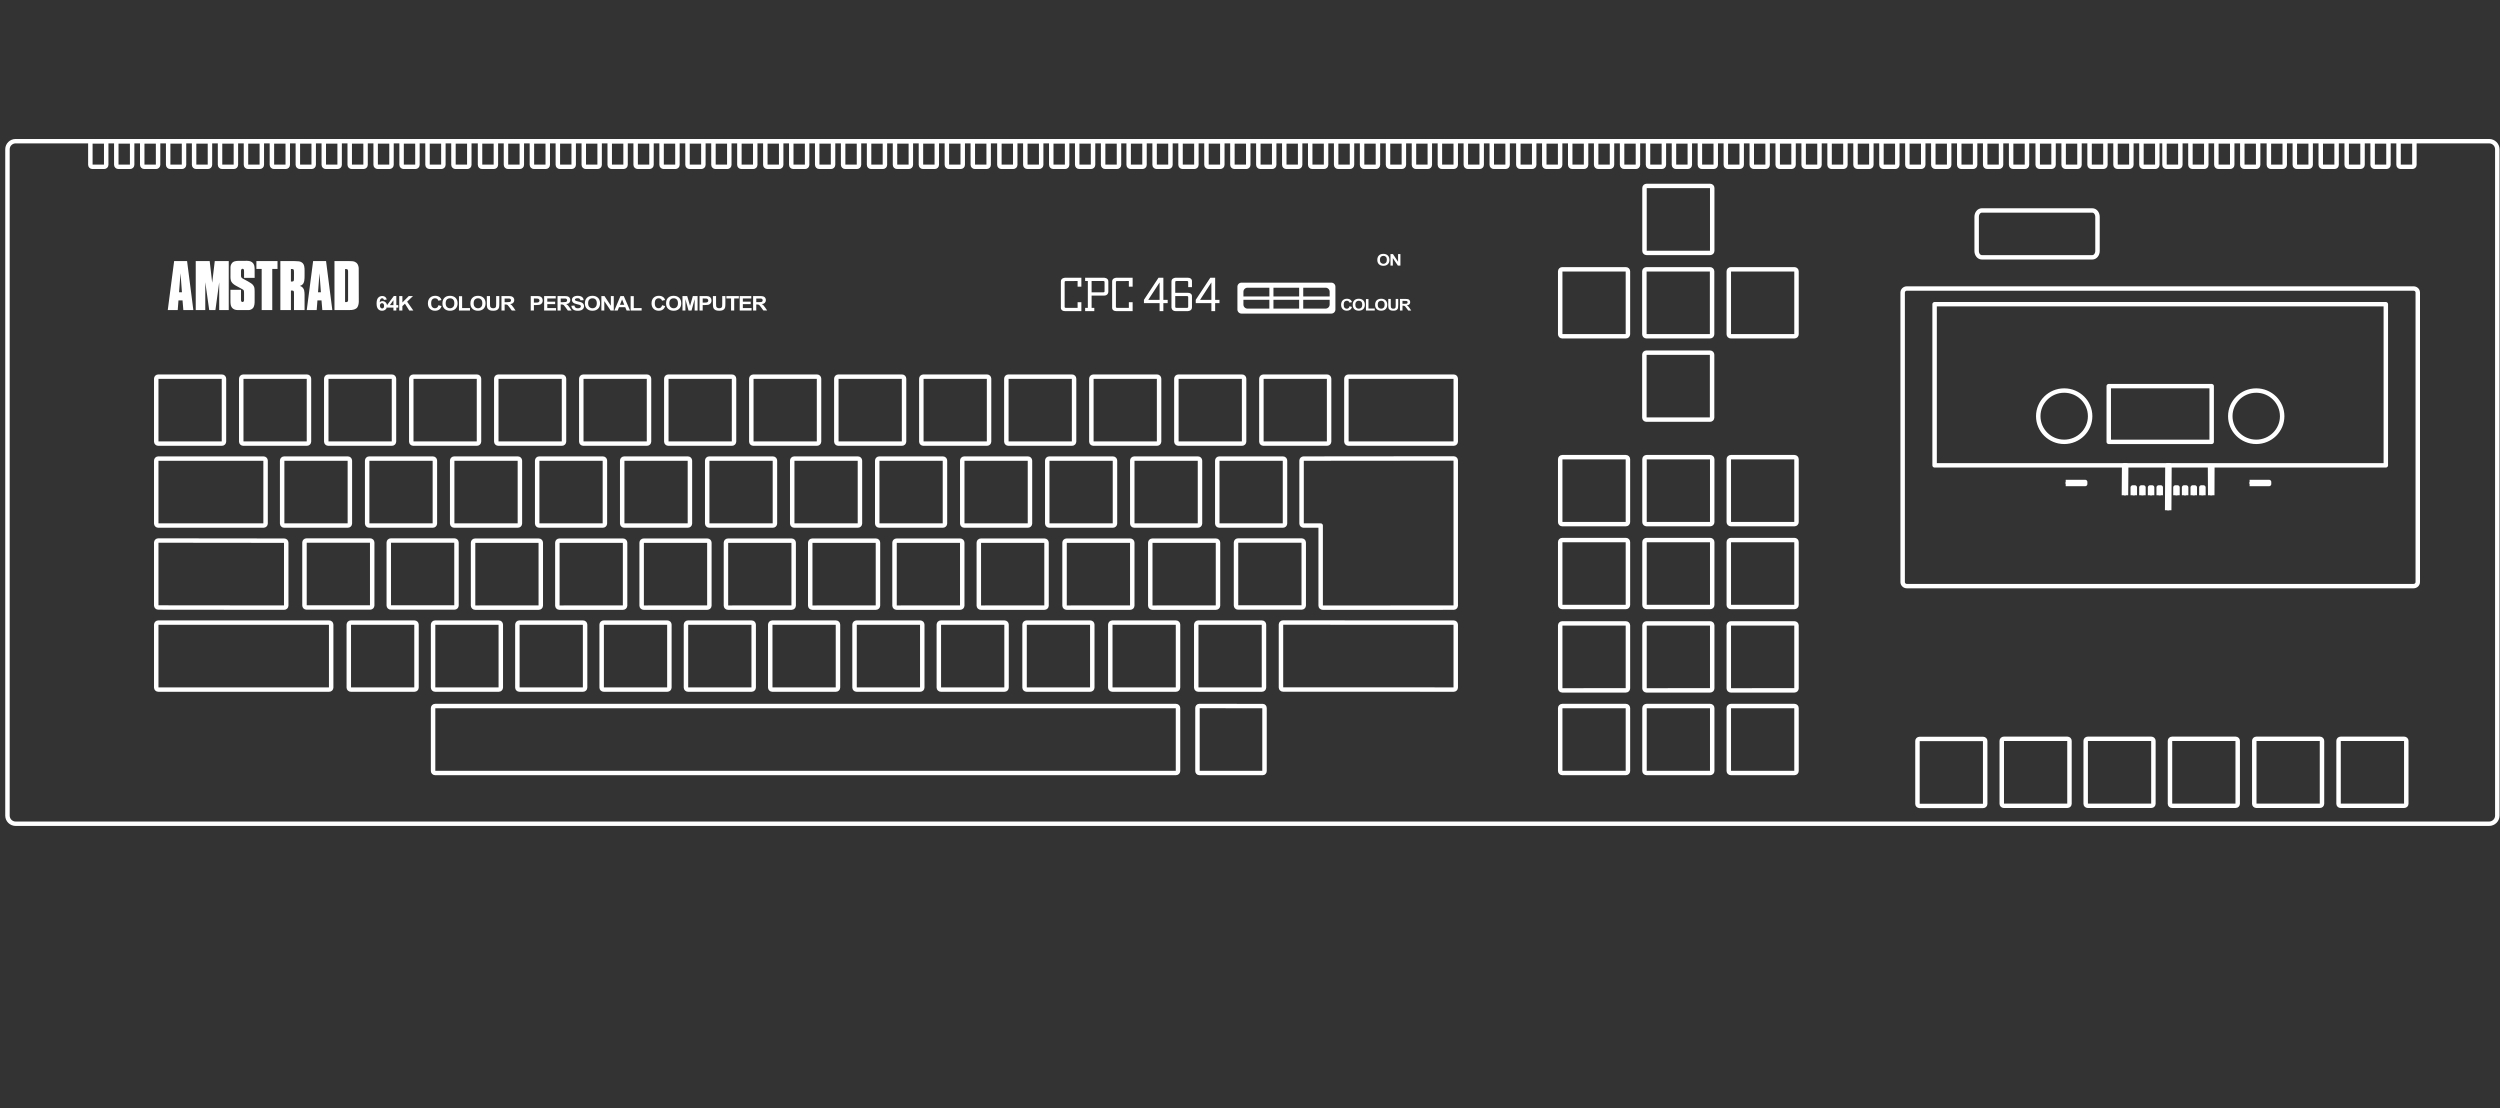 <?xml version="1.0" encoding="UTF-8" standalone="no"?>
<svg
   xmlns:dc="http://purl.org/dc/elements/1.1/"
   xmlns:cc="http://creativecommons.org/ns#"
   xmlns:rdf="http://www.w3.org/1999/02/22-rdf-syntax-ns#"
   xmlns:svg="http://www.w3.org/2000/svg"
   xmlns="http://www.w3.org/2000/svg"
   xmlns:sodipodi="http://sodipodi.sourceforge.net/DTD/sodipodi-0.dtd"
   xmlns:inkscape="http://www.inkscape.org/namespaces/inkscape"
   inkscape:version="1.0alpha2 (0c7b077, 2019-09-04)"
   sodipodi:docname="controller.svg"
   id="svg198"
   version="1.1"
   width="564"
   viewBox="0 0 564 250"
   stroke-miterlimit="2"
   stroke-linejoin="round"
   height="250"
   fill-rule="evenodd"
   clip-rule="evenodd">
  <rect x="0" y="0" width="564" height="250" fill="#333333" stroke="none"/>
  <defs
     id="defs202" />
  <sodipodi:namedview
     inkscape:current-layer="svg198"
     inkscape:window-maximized="0"
     inkscape:window-y="23"
     inkscape:window-x="0"
     inkscape:cy="199.99781"
     inkscape:cx="300.44201"
     inkscape:zoom="1.5784192"
     showgrid="false"
     id="namedview200"
     inkscape:window-height="907"
     inkscape:window-width="1680"
     inkscape:pageshadow="2"
     inkscape:pageopacity="0"
     guidetolerance="10"
     gridtolerance="10"
     objecttolerance="10"
     borderopacity="1"
     inkscape:document-rotation="0"
     bordercolor="#666666"
     pagecolor="#999999" />
  <g
     transform="translate(0.634,-34.845)"
     id="g196"
     stroke-miterlimit="4">
    <path
       inkscape:connector-curvature="0"
       id="path10"
       transform="matrix(0.996,0,0,0.985,1.051,66.694)"
       stroke-width="1.01"
       stroke="#fff"
       fill="none"
       d="m 563.962,154.48 c 0,1.015 -0.835,1.85 -1.85,1.85 H 1.85 C 0.835,156.33 0,155.495 0,154.48 V 1.85 C 0,0.835 0.835,0 1.85,0 h 560.262 c 1.015,0 1.85,0.835 1.85,1.85 z" />
    <path
       inkscape:connector-curvature="0"
       id="path12"
       transform="matrix(0.996,0,0,0.985,1.051,66.694)"
       stroke-width="1.01"
       fill-rule="nonzero"
       fill="#fff"
       d="m 38.564,38.681 0.168,-2.219 h 0.919 l 0.185,2.219 h 2.267 L 40.682,27.457 h -2.93 l -1.443,11.224 z m 0.954,-4.071 h -0.653 l 0.331,-4.362 z m 6.284,-7.153 h -3.159 v 11.224 h 2.161 v -6.392 l 0.894,6.392 h 1.403 l 0.859,-6.357 v 6.357 h 2.161 V 27.457 h -3.164 l -0.587,4.958 z m 4.712,1.366 c -0.001,0.774 -0.01,1.546 -0.004,2.32 0.004,0.127 0.012,0.253 0.019,0.344 0.016,0.192 0.031,0.25 0.063,0.374 0.057,0.229 0.17,0.44 0.33,0.614 0.068,0.075 0.159,0.162 0.255,0.244 0.197,0.171 0.412,0.302 0.628,0.416 0.471,0.261 0.94,0.518 1.414,0.782 0.064,0.04 0.131,0.074 0.198,0.139 0.163,0.157 0.163,0.339 0.16,0.513 l 0.009,0.242 0.003,1.52 c 0.005,0.116 -0.016,0.232 -0.063,0.338 -0.056,0.104 -0.166,0.17 -0.284,0.17 -0.084,0 -0.164,-0.032 -0.224,-0.09 -0.12,-0.116 -0.106,-0.28 -0.124,-0.421 l -10e-4,-2.287 h -2.389 l 0.003,2.561 c 0.002,0.315 0.004,0.613 0.072,0.921 0.036,0.159 0.095,0.323 0.183,0.471 0.089,0.148 0.207,0.278 0.346,0.38 0.139,0.102 0.298,0.175 0.424,0.218 0.126,0.044 0.218,0.057 0.311,0.068 0.093,0.011 0.185,0.023 0.278,0.023 h 2.427 c 0.11,0 0.22,0.005 0.356,-0.032 0.136,-0.037 0.296,-0.103 0.436,-0.192 0.139,-0.089 0.256,-0.199 0.337,-0.317 0.081,-0.119 0.125,-0.245 0.164,-0.359 0.038,-0.114 0.07,-0.216 0.094,-0.352 0.024,-0.135 0.038,-0.305 0.047,-0.475 0.008,-0.17 0.004,-0.34 0.004,-0.51 V 34.647 L 55.985,34.503 C 55.984,34.427 55.983,34.309 55.977,34.174 55.972,34.045 55.965,33.917 55.954,33.789 55.943,33.624 55.904,33.461 55.836,33.31 55.791,33.213 55.739,33.12 55.68,33.031 55.613,32.932 55.536,32.842 55.448,32.761 55.357,32.679 55.26,32.604 55.158,32.536 54.929,32.38 54.694,32.235 54.452,32.1 L 53.44,31.55 c -0.061,-0.033 -0.121,-0.069 -0.179,-0.106 -0.058,-0.038 -0.114,-0.08 -0.148,-0.105 -0.061,-0.047 -0.061,-0.052 -0.087,-0.08 l -0.036,-0.05 c -0.049,-0.079 -0.08,-0.166 -0.093,-0.258 -0.006,-0.049 -10e-4,-0.098 -10e-4,-0.146 10e-4,-0.353 -0.002,-0.718 0.002,-1.06 -0.005,-0.086 0.004,-0.173 0.029,-0.256 0.013,-0.041 0.031,-0.08 0.054,-0.116 0.115,-0.154 0.253,-0.176 0.405,-0.113 0.071,0.039 0.127,0.101 0.158,0.176 0.017,0.042 0.028,0.086 0.031,0.131 0.013,0.113 0.014,0.268 0.013,0.404 v 1.335 h 2.399 c -0.003,-0.689 0.008,-1.378 -0.008,-2.068 -0.006,-0.142 -0.015,-0.283 -0.028,-0.424 -0.01,-0.12 -0.032,-0.24 -0.065,-0.356 -0.055,-0.175 -0.136,-0.341 -0.241,-0.491 -0.078,-0.106 -0.173,-0.199 -0.282,-0.274 -0.103,-0.07 -0.214,-0.128 -0.331,-0.17 -0.203,-0.07 -0.357,-0.081 -0.534,-0.104 -0.087,-0.009 -0.173,-0.018 -0.26,-0.017 l -2.077,0.016 c -0.244,0.006 -0.487,0.042 -0.723,0.107 -0.074,0.022 -0.146,0.052 -0.214,0.088 -0.142,0.073 -0.267,0.175 -0.366,0.3 -0.066,0.083 -0.124,0.172 -0.173,0.266 -0.104,0.199 -0.163,0.419 -0.171,0.644 m 5.868,-1.366 v 1.81 h 1.196 v 9.413 h 2.399 v -9.413 h 1.188 v -1.81 z m 7.982,0 H 61.81 v 11.224 h 2.396 v -4.474 c 0.157,0.006 0.314,-0.013 0.473,0.036 0.034,0.012 0.065,0.03 0.092,0.053 0.11,0.095 0.102,0.216 0.119,0.331 0.021,0.23 0.005,0.461 0.01,0.692 v 3.361 h 2.396 l -0.002,-3.509 c 0.001,-0.347 -0.033,-0.694 -0.102,-1.034 -0.057,-0.21 -0.158,-0.405 -0.296,-0.572 -0.176,-0.204 -0.411,-0.35 -0.672,-0.418 0.063,-0.015 0.125,-0.035 0.186,-0.059 0.377,-0.143 0.66,-0.463 0.754,-0.855 0.026,-0.092 0.047,-0.185 0.064,-0.277 0.056,-0.378 0.076,-0.757 0.069,-1.137 V 29.644 C 67.307,29.3 67.278,28.957 67.21,28.62 67.178,28.459 67.119,28.304 67.035,28.162 66.994,28.094 66.948,28.03 66.897,27.97 66.653,27.711 66.322,27.55 65.968,27.518 65.433,27.455 64.898,27.473 64.364,27.457 m -0.159,1.825 0.339,0.003 c 0.054,0.005 0.11,0.018 0.163,0.043 0.156,0.103 0.164,0.233 0.178,0.359 0.01,0.141 0.01,0.283 0.014,0.425 -0.002,0.491 0.006,0.983 -0.006,1.475 -0.001,0.088 -0.009,0.176 -0.022,0.263 -0.008,0.083 -0.048,0.159 -0.112,0.212 -0.073,0.065 -0.169,0.068 -0.256,0.079 -0.099,0.01 -0.199,0.01 -0.299,0.004 v -2.863 m 5.839,9.399 0.168,-2.219 h 0.919 l 0.185,2.219 h 2.267 L 72.161,27.457 h -2.929 l -1.443,11.224 z m 0.954,-4.071 h -0.653 l 0.331,-4.362 z m 8.29,-6.461 C 79.205,28.017 79.099,27.9 78.975,27.806 78.862,27.721 78.737,27.652 78.606,27.599 78.528,27.567 78.447,27.544 78.364,27.531 78.296,27.519 78.227,27.508 78.158,27.5 78.058,27.489 77.957,27.483 77.856,27.48 77.692,27.473 77.433,27.457 77.174,27.457 L 74.068,27.456 V 38.68 l 3.807,-0.006 c 0.095,0 0.188,-0.027 0.281,-0.044 0.196,-0.035 0.369,-0.073 0.554,-0.156 0.097,-0.044 0.201,-0.102 0.296,-0.173 0.095,-0.072 0.18,-0.157 0.261,-0.289 0.08,-0.131 0.156,-0.309 0.212,-0.526 0.055,-0.217 0.098,-0.474 0.098,-0.731 L 79.56,29.094 c 0,-0.175 -0.044,-0.348 -0.089,-0.508 -0.04,-0.154 -0.102,-0.301 -0.184,-0.437 m -2.672,1.143 c 0.051,0 0.102,-0.004 0.152,0.002 0.05,0.006 0.097,0.018 0.136,0.03 0.039,0.012 0.07,0.025 0.097,0.044 l 0.071,0.069 c 0.083,0.125 0.072,0.302 0.08,0.459 v 6.464 c 0,0.048 0,0.096 -0.007,0.142 -0.006,0.044 -0.017,0.088 -0.033,0.13 -0.026,0.073 -0.077,0.134 -0.145,0.172 -0.033,0.019 -0.068,0.041 -0.106,0.041 h -0.392 v -7.552 h 0.147 m 165.776,2.739 v 1.293 h 0.855 v -2.047 h -3.666 c 0,0 -0.978,0 -0.978,0.862 v 5.925 c 0,0 -0.122,0.862 0.978,0.862 h 3.666 v -2.046 h -0.855 v 1.293 h -2.689 c 0,0 -0.244,0 -0.244,-0.215 v -5.71 c 0,0 0,-0.215 0.244,-0.215 0.245,-0.002 2.689,-0.002 2.689,-0.002 z m 1.707,-0.754 v 0.754 h 0.611 v 6.14 h -0.611 v 0.754 h 2.078 v -0.754 h -0.611 v -2.801 h 2.811 c 0.978,0 0.978,-0.862 0.978,-0.862 v -2.37 c 0,-0.862 -0.978,-0.862 -0.978,-0.862 h -4.278 z m 1.466,0.754 h 2.689 c 0,0 0.244,0 0.244,0.215 v 2.154 c 0,0 0,0.216 -0.244,0.216 h -2.689 z m 8.437,0 v 1.293 h 0.856 v -2.047 h -3.666 c 0,0 -0.978,0 -0.978,0.862 v 5.925 c 0,0 -0.122,0.862 0.978,0.862 h 3.666 v -2.046 h -0.856 v 1.293 h -2.689 c 0,0 -0.244,0 -0.244,-0.215 v -5.71 c 0,0 0,-0.215 0.244,-0.215 0.245,-0.002 2.689,-0.002 2.689,-0.002 z m 6.717,-0.754 -3.3,5.063 v 0.754 h 3.544 v 1.831 h 0.855 v -1.831 h 0.978 v -0.754 h -0.978 v -5.063 z m 0.245,1.077 v 3.986 h -2.567 z m 3.624,-1.077 c -0.187,0.012 -0.936,0.108 -0.936,0.862 v 5.925 c 0,0 0,0.862 0.978,0.862 h 2.689 c 0,0 0.978,0 0.978,-0.862 v -2.478 c 0,0 0.122,-0.862 -0.978,-0.862 h -2.811 v -2.478 c 0,0 0,-0.215 0.244,-0.215 h 2.444 c 0,0 0.245,0 0.245,0.215 v 1.185 h 0.855 v -1.293 c 0,0 0.122,-0.862 -0.978,-0.862 h -2.73 z m -0.08,4.201 h 2.688 c 0,0 0.245,0 0.245,0.216 v 2.262 c 0,0 0,0.215 -0.245,0.215 h -2.444 c 0,0 -0.244,0 -0.244,-0.215 z m 7.943,-4.201 -3.3,5.063 v 0.754 h 3.544 v 1.831 h 0.855 v -1.831 h 0.978 v -0.754 h -0.978 v -5.063 z m 0.245,1.077 v 3.986 h -2.566 z" />
    <path
       inkscape:connector-curvature="0"
       id="path14"
       transform="matrix(0.996,0,0,0.985,1.051,66.694)"
       stroke-width="1.01"
       stroke="#fff"
       fill="none"
       d="m 429.271,34.675 c 0,-0.511 0.422,-0.925 0.942,-0.925 h 114.792 c 0.52,0 0.942,0.414 0.942,0.925 v 66.306 c -0.005,0.512 -0.43,0.929 -0.942,0.925 H 430.213 c -0.512,0.004 -0.937,-0.413 -0.942,-0.925 z" />
    <path
       inkscape:connector-curvature="0"
       id="path16"
       transform="matrix(0.996,0,0,0.985,1.051,66.694)"
       stroke-width="1.01"
       stroke="#fff"
       fill-rule="nonzero"
       fill="#fff"
       d="m 489.645,84.529 0.061,-10.28 h -0.462 l -0.061,10.28 m -9.329,-3.427 0.048,-6.853 h -0.462 l -0.048,6.853 m 20.004,0 0.023,-6.517 -0.522,-0.005 0.036,6.522 m -7.411,0 v -1.795 h -0.463 v 1.795 m 2.421,0 v -1.795 h -0.462 v 1.795 m 2.42,0 v -1.795 h -0.462 v 1.795 m 2.421,0 v -1.795 h -0.463 v 1.795 m -15.081,0 v -1.795 h -0.462 v 1.795 m 2.421,0 v -1.795 h -0.463 v 1.795 m 2.421,0 v -1.795 h -0.463 v 1.795 m 2.421,0 v -1.795 h -0.463 v 1.795 m -21.064,-2.583 h 4.406 v -0.463 h -4.406 m 41.653,0.463 h 4.406 v -0.463 h -4.406" />
    <path
       inkscape:connector-curvature="0"
       id="path18"
       transform="matrix(0.996,0,0,0.985,1.051,66.694)"
       stroke-width="1.01"
       stroke="#fff"
       fill="none"
       d="m 472.239,26.6 h -25.04 c -0.642,0 -1.165,-0.652 -1.165,-1.453 v -7.824 c 0,-0.801 0.523,-1.453 1.165,-1.453 h 25.04 c 0.642,0 1.165,0.652 1.165,1.453 v 7.824 c 0,0.802 -0.522,1.453 -1.165,1.453 z" />
    <path
       inkscape:connector-curvature="0"
       id="path20"
       transform="matrix(0.996,0,0,0.985,1.051,66.694)"
       stroke-width="1.01"
       fill-rule="nonzero"
       fill="#fff"
       d="m 85.906,36.283 -0.657,0.068 c -0.016,-0.126 -0.058,-0.22 -0.126,-0.28 -0.073,-0.062 -0.167,-0.094 -0.263,-0.09 -0.143,0 -0.265,0.06 -0.364,0.181 -0.099,0.121 -0.162,0.371 -0.187,0.752 0.158,-0.182 0.39,-0.285 0.631,-0.28 0.284,0 0.526,0.101 0.729,0.303 0.202,0.202 0.303,0.462 0.303,0.781 0,0.339 -0.106,0.611 -0.319,0.815 -0.213,0.205 -0.486,0.307 -0.819,0.307 -0.358,0 -0.652,-0.13 -0.882,-0.39 -0.23,-0.26 -0.346,-0.685 -0.346,-1.277 0,-0.607 0.12,-1.044 0.36,-1.312 0.24,-0.268 0.552,-0.402 0.935,-0.402 0.269,0 0.492,0.07 0.668,0.211 0.177,0.141 0.289,0.345 0.337,0.613 z m -1.539,1.385 c 0,0.206 0.051,0.366 0.152,0.478 0.086,0.104 0.213,0.166 0.348,0.168 0.126,0 0.23,-0.046 0.314,-0.138 0.084,-0.092 0.126,-0.242 0.126,-0.452 0,-0.215 -0.045,-0.373 -0.135,-0.473 -0.085,-0.098 -0.209,-0.153 -0.338,-0.15 -0.126,-0.002 -0.246,0.05 -0.331,0.143 -0.091,0.096 -0.136,0.237 -0.136,0.424 z m 3.055,1.115 v -0.666 h -1.45 v -0.556 l 1.537,-2.103 h 0.57 v 2.101 h 0.44 v 0.558 h -0.44 v 0.666 z m 0,-1.224 v -1.132 l -0.814,1.132 z m 1.314,1.224 v -3.311 h 0.715 v 1.471 l 1.445,-1.471 h 0.962 l -1.334,1.29 1.407,2.021 h -0.926 l -0.974,-1.553 -0.58,0.553 v 1 z m 8.888,-1.217 0.694,0.205 c -0.106,0.361 -0.283,0.63 -0.531,0.805 -0.247,0.175 -0.561,0.263 -0.941,0.263 -0.47,0 -0.857,-0.15 -1.16,-0.451 -0.303,-0.3 -0.454,-0.711 -0.454,-1.232 0,-0.551 0.152,-0.979 0.457,-1.284 0.305,-0.305 0.705,-0.457 1.201,-0.457 0.433,0 0.785,0.12 1.056,0.359 0.161,0.142 0.282,0.345 0.363,0.61 l -0.708,0.158 c -0.042,-0.172 -0.129,-0.307 -0.262,-0.407 -0.133,-0.1 -0.294,-0.149 -0.485,-0.149 -0.241,-0.009 -0.475,0.087 -0.639,0.264 -0.164,0.176 -0.245,0.462 -0.245,0.856 0,0.419 0.081,0.717 0.242,0.894 0.161,0.177 0.371,0.267 0.628,0.267 0.19,0 0.354,-0.057 0.491,-0.169 0.135,-0.112 0.233,-0.289 0.293,-0.532 z m 0.895,-0.418 c 0,-0.337 0.054,-0.62 0.162,-0.849 0.162,-0.339 0.442,-0.606 0.788,-0.752 0.221,-0.087 0.475,-0.131 0.764,-0.131 0.522,0 0.94,0.151 1.253,0.454 0.313,0.303 0.47,0.723 0.47,1.262 0,0.535 -0.156,0.953 -0.466,1.255 -0.311,0.302 -0.727,0.453 -1.247,0.453 -0.527,0 -0.946,-0.15 -1.257,-0.451 -0.312,-0.3 -0.467,-0.714 -0.467,-1.241 z m 0.737,-0.022 c 0,0.375 0.093,0.659 0.278,0.853 0.185,0.194 0.421,0.29 0.706,0.29 0.264,0.009 0.52,-0.096 0.702,-0.288 0.183,-0.192 0.274,-0.48 0.274,-0.864 0,-0.379 -0.089,-0.662 -0.267,-0.849 -0.178,-0.187 -0.414,-0.28 -0.709,-0.28 -0.295,0 -0.532,0.095 -0.713,0.283 -0.181,0.189 -0.271,0.474 -0.271,0.855 z m 3.01,1.657 v -3.284 h 0.715 v 2.727 h 1.779 v 0.557 z m 2.591,-1.635 c 0,-0.337 0.054,-0.62 0.162,-0.849 0.162,-0.339 0.442,-0.606 0.788,-0.752 0.221,-0.087 0.475,-0.131 0.764,-0.131 0.522,0 0.94,0.151 1.253,0.454 0.313,0.303 0.47,0.723 0.47,1.262 0,0.535 -0.156,0.953 -0.466,1.255 -0.311,0.302 -0.727,0.453 -1.247,0.453 -0.527,0 -0.946,-0.15 -1.257,-0.451 -0.311,-0.3 -0.467,-0.714 -0.467,-1.241 z m 0.737,-0.022 c 0,0.375 0.093,0.659 0.278,0.853 0.185,0.193 0.421,0.29 0.706,0.29 0.264,0.009 0.52,-0.096 0.702,-0.288 0.183,-0.192 0.274,-0.48 0.274,-0.864 0,-0.379 -0.089,-0.662 -0.267,-0.849 -0.178,-0.187 -0.414,-0.28 -0.709,-0.28 -0.295,0 -0.532,0.095 -0.713,0.283 -0.18,0.189 -0.271,0.474 -0.271,0.855 z m 2.986,-1.654 h 0.715 v 1.793 c 0,0.284 0.009,0.469 0.027,0.553 0.029,0.132 0.107,0.249 0.219,0.326 0.115,0.082 0.273,0.123 0.472,0.123 0.203,0 0.356,-0.039 0.459,-0.116 0.096,-0.068 0.163,-0.17 0.186,-0.286 0.021,-0.113 0.031,-0.3 0.031,-0.562 v -1.832 h 0.715 v 1.739 c 0,0.398 -0.019,0.678 -0.058,0.843 -0.034,0.155 -0.108,0.298 -0.214,0.416 -0.116,0.121 -0.259,0.213 -0.417,0.27 -0.174,0.067 -0.401,0.1 -0.681,0.1 -0.338,0 -0.595,-0.036 -0.77,-0.109 -0.158,-0.061 -0.3,-0.159 -0.414,-0.285 -0.095,-0.105 -0.164,-0.231 -0.201,-0.367 -0.047,-0.19 -0.07,-0.47 -0.07,-0.84 v -1.766 z m 3.315,3.311 v -3.311 h 1.506 c 0.379,0 0.654,0.03 0.825,0.089 0.169,0.057 0.314,0.168 0.412,0.317 0.104,0.154 0.158,0.336 0.155,0.522 0.008,0.228 -0.077,0.45 -0.234,0.615 -0.156,0.162 -0.39,0.264 -0.701,0.306 0.155,0.084 0.282,0.177 0.383,0.278 0.101,0.101 0.236,0.28 0.407,0.538 l 0.433,0.646 h -0.856 l -0.517,-0.72 c -0.115,-0.17 -0.241,-0.333 -0.377,-0.487 -0.06,-0.062 -0.134,-0.109 -0.215,-0.138 -0.118,-0.03 -0.239,-0.042 -0.36,-0.037 h -0.145 v 1.382 z m 0.715,-1.91 h 0.529 c 0.343,0 0.557,-0.014 0.643,-0.041 0.08,-0.024 0.151,-0.073 0.201,-0.14 0.05,-0.073 0.076,-0.16 0.073,-0.248 0.004,-0.099 -0.03,-0.196 -0.095,-0.27 -0.072,-0.073 -0.167,-0.119 -0.269,-0.13 -0.174,-0.01 -0.348,-0.014 -0.522,-0.011 h -0.558 v 0.84 z m 5.913,1.91 v -3.311 h 1.148 c 0.435,0 0.719,0.017 0.851,0.05 0.203,0.05 0.373,0.158 0.51,0.324 0.137,0.166 0.205,0.381 0.205,0.645 0,0.203 -0.04,0.374 -0.118,0.513 -0.073,0.132 -0.176,0.244 -0.301,0.327 -0.113,0.075 -0.239,0.128 -0.371,0.157 -0.246,0.037 -0.494,0.053 -0.742,0.047 h -0.466 v 1.249 h -0.716 z m 0.715,-2.751 v 0.94 h 0.391 c 0.282,0 0.47,-0.017 0.566,-0.052 0.089,-0.031 0.167,-0.087 0.224,-0.163 0.054,-0.075 0.083,-0.166 0.081,-0.258 0.004,-0.111 -0.037,-0.218 -0.114,-0.298 -0.078,-0.079 -0.179,-0.13 -0.288,-0.147 -0.171,-0.02 -0.343,-0.027 -0.515,-0.023 h -0.345 z m 2.319,2.751 v -3.311 h 2.627 v 0.56 h -1.912 v 0.734 h 1.779 v 0.558 h -1.779 v 0.902 h 1.979 v 0.557 z m 3.036,0 v -3.311 h 1.506 c 0.379,0 0.654,0.03 0.825,0.089 0.171,0.059 0.309,0.165 0.412,0.317 0.104,0.154 0.158,0.336 0.155,0.522 0.008,0.228 -0.077,0.45 -0.234,0.615 -0.156,0.162 -0.39,0.264 -0.701,0.306 0.155,0.084 0.282,0.177 0.383,0.278 0.101,0.101 0.236,0.28 0.407,0.538 l 0.433,0.646 h -0.856 l -0.517,-0.72 c -0.115,-0.17 -0.241,-0.333 -0.377,-0.487 -0.06,-0.062 -0.134,-0.109 -0.215,-0.138 -0.118,-0.03 -0.239,-0.042 -0.36,-0.037 h -0.145 v 1.382 z m 0.716,-1.91 h 0.529 c 0.343,0 0.557,-0.014 0.643,-0.041 0.08,-0.024 0.151,-0.073 0.201,-0.14 0.05,-0.073 0.076,-0.16 0.073,-0.248 0.004,-0.099 -0.03,-0.196 -0.095,-0.27 -0.072,-0.073 -0.167,-0.119 -0.269,-0.13 -0.174,-0.01 -0.348,-0.014 -0.522,-0.011 h -0.558 v 0.84 z m 2.408,0.833 0.696,-0.063 c 0.042,0.218 0.127,0.379 0.255,0.481 0.128,0.102 0.301,0.154 0.518,0.154 0.23,0 0.404,-0.045 0.521,-0.137 0.117,-0.091 0.175,-0.198 0.175,-0.32 0.002,-0.074 -0.025,-0.145 -0.074,-0.2 -0.072,-0.069 -0.161,-0.118 -0.257,-0.143 -0.19,-0.054 -0.381,-0.102 -0.573,-0.145 -0.384,-0.089 -0.653,-0.198 -0.807,-0.327 -0.206,-0.159 -0.327,-0.406 -0.326,-0.666 0,-0.169 0.051,-0.326 0.153,-0.473 0.11,-0.153 0.264,-0.27 0.442,-0.335 0.223,-0.082 0.459,-0.121 0.697,-0.115 0.445,0 0.779,0.091 1.004,0.273 0.223,0.177 0.353,0.446 0.354,0.73 l -0.715,0.029 c -0.031,-0.17 -0.096,-0.293 -0.197,-0.367 -0.101,-0.075 -0.252,-0.112 -0.453,-0.112 -0.208,0 -0.371,0.04 -0.488,0.12 -0.072,0.044 -0.115,0.122 -0.114,0.206 0,0.078 0.035,0.145 0.106,0.201 0.09,0.071 0.309,0.145 0.657,0.221 0.348,0.077 0.605,0.156 0.772,0.238 0.159,0.075 0.294,0.191 0.392,0.337 0.098,0.158 0.147,0.341 0.141,0.527 0,0.19 -0.056,0.367 -0.169,0.533 -0.117,0.17 -0.285,0.299 -0.479,0.369 -0.247,0.088 -0.509,0.129 -0.771,0.121 -0.448,0 -0.792,-0.097 -1.032,-0.29 -0.238,-0.195 -0.382,-0.476 -0.428,-0.847 z m 3.07,-0.558 c 0,-0.337 0.054,-0.62 0.162,-0.849 0.162,-0.339 0.442,-0.606 0.788,-0.752 0.221,-0.087 0.475,-0.131 0.764,-0.131 0.522,0 0.94,0.151 1.253,0.454 0.313,0.303 0.47,0.723 0.47,1.262 0,0.535 -0.156,0.953 -0.466,1.255 -0.311,0.302 -0.727,0.453 -1.247,0.453 -0.527,0 -0.946,-0.15 -1.257,-0.451 -0.312,-0.3 -0.467,-0.714 -0.467,-1.241 z m 0.737,-0.022 c 0,0.375 0.093,0.659 0.278,0.853 0.185,0.193 0.421,0.29 0.706,0.29 0.264,0.009 0.52,-0.096 0.702,-0.288 0.183,-0.192 0.274,-0.48 0.274,-0.864 0,-0.379 -0.089,-0.662 -0.267,-0.849 -0.178,-0.187 -0.414,-0.28 -0.709,-0.28 -0.295,0 -0.532,0.095 -0.713,0.283 -0.181,0.189 -0.271,0.474 -0.271,0.855 z m 2.998,1.657 v -3.311 h 0.696 l 1.45,2.212 v -2.212 h 0.664 v 3.311 h -0.717 l -1.429,-2.159 v 2.159 z m 6.494,0 h -0.778 l -0.309,-0.752 h -1.416 l -0.292,0.752 h -0.759 l 1.38,-3.311 h 0.756 z m -1.317,-1.309 -0.488,-1.229 -0.479,1.229 z m 1.449,1.309 v -3.284 h 0.715 v 2.727 h 1.779 v 0.557 z m 7.13,-1.217 0.694,0.205 c -0.106,0.361 -0.283,0.63 -0.531,0.805 -0.247,0.175 -0.561,0.263 -0.941,0.263 -0.47,0 -0.857,-0.15 -1.16,-0.451 -0.303,-0.3 -0.454,-0.711 -0.454,-1.232 0,-0.551 0.152,-0.979 0.457,-1.284 0.305,-0.305 0.705,-0.457 1.201,-0.457 0.433,0 0.785,0.12 1.056,0.359 0.161,0.142 0.282,0.345 0.363,0.61 l -0.708,0.158 c -0.042,-0.172 -0.129,-0.307 -0.262,-0.407 -0.133,-0.1 -0.294,-0.149 -0.485,-0.149 -0.241,-0.009 -0.475,0.087 -0.639,0.264 -0.164,0.176 -0.245,0.462 -0.245,0.856 0,0.419 0.081,0.717 0.242,0.894 0.161,0.178 0.37,0.267 0.628,0.267 0.19,0 0.354,-0.057 0.491,-0.169 0.135,-0.112 0.234,-0.289 0.293,-0.532 z m 0.895,-0.418 c 0,-0.337 0.054,-0.62 0.162,-0.849 0.162,-0.339 0.442,-0.606 0.788,-0.752 0.221,-0.087 0.475,-0.131 0.764,-0.131 0.522,0 0.94,0.151 1.253,0.454 0.313,0.303 0.47,0.723 0.47,1.262 0,0.535 -0.156,0.953 -0.466,1.255 -0.311,0.302 -0.727,0.453 -1.247,0.453 -0.527,0 -0.946,-0.15 -1.257,-0.451 -0.311,-0.3 -0.467,-0.714 -0.467,-1.241 z m 0.737,-0.022 c 0,0.375 0.093,0.659 0.278,0.853 0.185,0.194 0.421,0.29 0.706,0.29 0.264,0.009 0.52,-0.096 0.702,-0.288 0.183,-0.192 0.274,-0.48 0.274,-0.864 0,-0.379 -0.089,-0.662 -0.267,-0.849 -0.178,-0.187 -0.414,-0.28 -0.709,-0.28 -0.295,0 -0.532,0.095 -0.713,0.283 -0.18,0.189 -0.271,0.474 -0.271,0.855 z m 2.981,1.657 v -3.311 h 1.071 l 0.643,2.259 0.635,-2.259 h 1.073 v 3.311 h -0.664 v -2.606 l -0.704,2.606 h -0.689 l -0.7,-2.606 v 2.606 z m 3.865,0 v -3.311 h 1.148 c 0.435,0 0.719,0.017 0.851,0.05 0.203,0.05 0.373,0.158 0.51,0.324 0.137,0.166 0.205,0.381 0.205,0.645 0,0.203 -0.04,0.374 -0.118,0.513 -0.073,0.132 -0.176,0.244 -0.301,0.327 -0.113,0.075 -0.239,0.128 -0.371,0.157 -0.246,0.037 -0.494,0.053 -0.742,0.047 h -0.466 v 1.249 h -0.716 z m 0.716,-2.751 v 0.94 h 0.391 c 0.282,0 0.47,-0.017 0.566,-0.052 0.089,-0.031 0.167,-0.087 0.224,-0.163 0.054,-0.075 0.083,-0.166 0.081,-0.258 0.004,-0.111 -0.037,-0.218 -0.114,-0.298 -0.078,-0.079 -0.179,-0.13 -0.288,-0.147 -0.171,-0.02 -0.343,-0.027 -0.515,-0.023 h -0.345 z m 2.314,-0.56 h 0.715 v 1.793 c 0,0.284 0.009,0.469 0.027,0.553 0.029,0.132 0.107,0.249 0.219,0.326 0.115,0.082 0.273,0.123 0.472,0.123 0.203,0 0.356,-0.039 0.459,-0.116 0.096,-0.068 0.163,-0.17 0.186,-0.286 0.021,-0.113 0.031,-0.3 0.031,-0.562 v -1.832 h 0.715 v 1.739 c 0,0.398 -0.019,0.678 -0.058,0.843 -0.034,0.155 -0.108,0.298 -0.214,0.416 -0.116,0.121 -0.259,0.213 -0.417,0.27 -0.174,0.067 -0.401,0.1 -0.681,0.1 -0.338,0 -0.595,-0.036 -0.77,-0.109 -0.158,-0.062 -0.301,-0.159 -0.415,-0.285 -0.095,-0.105 -0.164,-0.231 -0.201,-0.367 -0.047,-0.19 -0.07,-0.47 -0.07,-0.84 v -1.766 z m 4.109,3.311 v -2.751 h -1.051 v -0.56 h 2.815 v 0.56 h -1.049 v 2.751 z m 1.959,0 v -3.311 h 2.627 v 0.56 h -1.912 v 0.734 h 1.779 v 0.558 h -1.779 v 0.902 h 1.979 v 0.557 z m 3.036,0 v -3.311 h 1.506 c 0.379,0 0.654,0.03 0.825,0.089 0.171,0.059 0.309,0.165 0.412,0.317 0.104,0.154 0.158,0.336 0.155,0.522 0.008,0.228 -0.077,0.45 -0.234,0.615 -0.156,0.162 -0.39,0.264 -0.701,0.306 0.155,0.084 0.282,0.177 0.383,0.278 0.101,0.101 0.236,0.28 0.407,0.538 l 0.433,0.646 h -0.856 l -0.517,-0.72 c -0.115,-0.17 -0.241,-0.333 -0.377,-0.487 -0.068,-0.067 -0.139,-0.113 -0.215,-0.138 -0.076,-0.025 -0.196,-0.037 -0.36,-0.037 h -0.145 v 1.382 z m 0.716,-1.91 h 0.529 c 0.343,0 0.557,-0.014 0.643,-0.041 0.08,-0.024 0.151,-0.073 0.201,-0.14 0.05,-0.073 0.076,-0.16 0.073,-0.248 0.004,-0.099 -0.03,-0.196 -0.095,-0.27 -0.072,-0.073 -0.167,-0.119 -0.269,-0.13 -0.174,-0.01 -0.348,-0.014 -0.522,-0.011 h -0.558 v 0.84 z m 134.384,0.937 0.555,0.164 c -0.085,0.289 -0.227,0.504 -0.424,0.644 -0.198,0.14 -0.449,0.21 -0.753,0.21 -0.376,0 -0.686,-0.12 -0.928,-0.36 -0.243,-0.24 -0.364,-0.569 -0.364,-0.986 0,-0.441 0.122,-0.783 0.366,-1.027 0.243,-0.244 0.564,-0.366 0.961,-0.366 0.347,0 0.629,0.096 0.845,0.287 0.129,0.113 0.226,0.276 0.29,0.488 l -0.566,0.127 c -0.029,-0.13 -0.103,-0.245 -0.21,-0.325 -0.113,-0.082 -0.249,-0.124 -0.388,-0.119 -0.21,0 -0.381,0.07 -0.512,0.211 -0.131,0.141 -0.196,0.369 -0.196,0.685 0,0.335 0.065,0.573 0.193,0.716 0.128,0.142 0.312,0.22 0.503,0.213 0.152,0 0.283,-0.045 0.393,-0.136 0.11,-0.091 0.187,-0.232 0.235,-0.426 z m 0.716,-0.335 c 0,-0.27 0.043,-0.496 0.13,-0.679 0.129,-0.271 0.353,-0.485 0.63,-0.602 0.177,-0.07 0.38,-0.105 0.611,-0.105 0.418,0 0.752,0.121 1.002,0.363 0.251,0.242 0.376,0.579 0.376,1.01 0,0.428 -0.125,0.762 -0.373,1.004 -0.249,0.242 -0.581,0.362 -0.998,0.362 -0.421,0 -0.757,-0.12 -1.005,-0.36 -0.249,-0.24 -0.373,-0.571 -0.373,-0.993 z m 0.59,-0.018 c 0,0.3 0.074,0.527 0.222,0.682 0.148,0.155 0.337,0.232 0.565,0.232 0.228,0 0.415,-0.077 0.562,-0.23 0.147,-0.153 0.219,-0.384 0.219,-0.691 0,-0.304 -0.071,-0.53 -0.214,-0.679 -0.142,-0.149 -0.331,-0.224 -0.567,-0.224 -0.236,0 -0.426,0.076 -0.57,0.227 -0.145,0.151 -0.217,0.378 -0.217,0.683 z m 2.408,1.326 v -2.627 h 0.572 v 2.181 h 1.423 v 0.446 z m 2.073,-1.308 c 0,-0.27 0.043,-0.496 0.129,-0.679 0.129,-0.271 0.354,-0.486 0.631,-0.602 0.177,-0.07 0.38,-0.105 0.611,-0.105 0.418,0 0.752,0.121 1.003,0.363 0.251,0.242 0.376,0.579 0.376,1.01 0,0.428 -0.125,0.762 -0.374,1.004 -0.249,0.242 -0.581,0.362 -0.998,0.362 -0.421,0 -0.757,-0.12 -1.005,-0.36 -0.248,-0.24 -0.373,-0.571 -0.373,-0.993 z m 0.59,-0.018 c 0,0.3 0.074,0.527 0.222,0.682 0.148,0.155 0.336,0.232 0.564,0.232 0.228,0 0.416,-0.077 0.562,-0.23 0.147,-0.154 0.22,-0.384 0.22,-0.691 0,-0.304 -0.071,-0.53 -0.214,-0.679 -0.142,-0.149 -0.332,-0.224 -0.568,-0.224 -0.236,0 -0.426,0.076 -0.57,0.227 -0.144,0.151 -0.216,0.378 -0.216,0.683 z m 2.388,-1.322 h 0.572 v 1.435 c 0,0.228 0.007,0.375 0.021,0.443 0.023,0.106 0.086,0.199 0.175,0.261 0.113,0.071 0.245,0.106 0.378,0.098 0.162,0 0.285,-0.031 0.367,-0.093 0.077,-0.054 0.131,-0.136 0.149,-0.229 0.017,-0.09 0.025,-0.24 0.025,-0.45 v -1.465 h 0.572 v 1.391 c 0,0.318 -0.016,0.543 -0.046,0.674 -0.027,0.124 -0.086,0.238 -0.171,0.332 -0.093,0.097 -0.207,0.17 -0.333,0.216 -0.139,0.054 -0.321,0.08 -0.545,0.08 -0.271,0 -0.476,-0.029 -0.616,-0.087 -0.127,-0.049 -0.241,-0.127 -0.332,-0.228 -0.076,-0.084 -0.131,-0.185 -0.16,-0.294 -0.044,-0.221 -0.063,-0.447 -0.056,-0.672 z m 2.652,2.648 v -2.649 h 1.204 c 0.303,0 0.523,0.024 0.66,0.071 0.135,0.046 0.251,0.135 0.33,0.254 0.083,0.123 0.126,0.269 0.124,0.417 0.006,0.182 -0.061,0.36 -0.187,0.492 -0.125,0.129 -0.312,0.211 -0.561,0.245 0.124,0.067 0.226,0.142 0.307,0.222 0.081,0.081 0.189,0.224 0.326,0.43 l 0.346,0.517 h -0.685 l -0.414,-0.576 c -0.092,-0.137 -0.192,-0.266 -0.302,-0.389 -0.048,-0.05 -0.107,-0.087 -0.172,-0.11 -0.094,-0.024 -0.191,-0.034 -0.288,-0.03 h -0.116 v 1.106 z m 0.572,-1.528 h 0.424 c 0.274,0 0.446,-0.011 0.514,-0.033 0.064,-0.019 0.121,-0.058 0.161,-0.112 0.04,-0.058 0.061,-0.128 0.058,-0.199 0.003,-0.079 -0.024,-0.157 -0.077,-0.216 -0.058,-0.058 -0.134,-0.095 -0.215,-0.104 -0.139,-0.009 -0.279,-0.012 -0.418,-0.009 h -0.447 z m -5.704,-10.06 c 0,-0.27 0.043,-0.496 0.129,-0.679 0.064,-0.135 0.153,-0.256 0.264,-0.363 0.112,-0.107 0.234,-0.187 0.367,-0.239 0.177,-0.07 0.38,-0.105 0.611,-0.105 0.418,0 0.752,0.121 1.002,0.363 0.251,0.242 0.376,0.579 0.376,1.01 0,0.428 -0.124,0.762 -0.373,1.004 -0.249,0.242 -0.581,0.362 -0.998,0.362 -0.421,0 -0.757,-0.12 -1.005,-0.36 -0.249,-0.241 -0.373,-0.572 -0.373,-0.993 z m 0.59,-0.019 c 0,0.3 0.074,0.527 0.222,0.682 0.146,0.154 0.352,0.239 0.564,0.232 0.211,0.007 0.416,-0.077 0.562,-0.23 0.146,-0.154 0.22,-0.384 0.22,-0.691 0,-0.304 -0.071,-0.53 -0.214,-0.679 -0.148,-0.152 -0.355,-0.233 -0.567,-0.224 -0.236,0 -0.426,0.076 -0.57,0.227 -0.144,0.151 -0.217,0.379 -0.217,0.683 z m 2.398,1.327 v -2.649 h 0.557 l 1.16,1.769 v -1.769 h 0.531 v 2.649 h -0.574 l -1.143,-1.728 v 1.728 z" />
    <path
       inkscape:connector-curvature="0"
       id="path22"
       fill-rule="nonzero"
       fill="#fff"
       d="M 299.713,105.591 H 279.45 c -0.506,0 -0.922,-0.412 -0.922,-0.911 v -5.158 c 0,-0.503 0.413,-0.911 0.922,-0.911 h 20.263 c 0.509,0 0.922,0.408 0.922,0.911 v 5.158 c 0,0.499 -0.416,0.911 -0.922,0.911 z m -0.378,-3.106 h -5.96 v 1.982 h 5.038 c 0.506,0 0.922,-0.411 0.922,-0.911 z m -6.882,1.982 v -1.983 h -5.797 v 1.983 z m -6.718,-1.983 h -5.852 v 1.071 c 0,0.503 0.413,0.911 0.922,0.911 h 4.93 z m 12.679,-2.732 h -5.038 v 1.981 h 5.96 v -1.07 c 0,-0.5 -0.416,-0.911 -0.922,-0.911 z m -5.961,1.981 v -1.982 h -5.797 v 1.982 z m -6.718,-1.982 h -4.93 c -0.506,0 -0.922,0.411 -0.922,0.911 v 1.07 h 5.852 z" />
    <g
       id="g194"
       fill="none">
      <path
         inkscape:connector-curvature="0"
         id="path24"
         transform="matrix(0.996,0,0,0.985,1.051,66.694)"
         stroke-width="1.01"
         stroke="#fff"
         d="m 18.775,5.412 c 0,0.255 0.207,0.463 0.463,0.463 h 2.665 c 0.253,0 0.462,-0.209 0.462,-0.462 V 5.412 0 h -3.59 z m 5.874,0 c 0,0.255 0.207,0.463 0.463,0.463 h 2.665 c 0.253,0 0.462,-0.209 0.462,-0.462 V 5.412 0 h -3.59 z m 5.875,0 c 0,0.255 0.207,0.463 0.463,0.463 h 2.665 c 0.253,0 0.462,-0.209 0.462,-0.462 V 5.412 0 h -3.59 z m 5.875,0 c 0,0.255 0.207,0.463 0.463,0.463 h 2.665 c 0.253,0 0.462,-0.209 0.462,-0.462 V 5.412 0 h -3.59 z m 5.874,0 c 0,0.255 0.207,0.463 0.463,0.463 h 2.665 c 0.253,0 0.462,-0.209 0.462,-0.462 V 5.412 0 h -3.59 z m 5.875,0 c 0,0.255 0.207,0.463 0.463,0.463 h 2.665 c 0.253,0 0.462,-0.209 0.462,-0.462 V 5.412 0 h -3.59 z m 5.874,0 c 0,0.255 0.207,0.463 0.463,0.463 h 2.665 c 0.253,0 0.462,-0.209 0.462,-0.462 V 5.412 0 h -3.59 z m 5.875,0 c 0,0.255 0.207,0.463 0.463,0.463 h 2.665 c 0.253,0 0.462,-0.209 0.462,-0.462 V 5.412 0 h -3.59 z m 5.875,0 c 0,0.255 0.207,0.463 0.463,0.463 H 68.9 c 0.253,0 0.462,-0.209 0.462,-0.462 V 5.412 0 h -3.59 z m 5.874,0 c 0,0.255 0.207,0.463 0.463,0.463 h 2.665 c 0.253,0 0.462,-0.209 0.462,-0.462 V 5.412 0 h -3.59 z m 5.875,0 c 0,0.255 0.207,0.463 0.463,0.463 h 2.665 c 0.253,0 0.462,-0.209 0.462,-0.462 V 5.412 0 h -3.59 z m 5.874,0 c 0,0.255 0.207,0.463 0.463,0.463 h 2.665 c 0.253,0 0.462,-0.209 0.462,-0.462 V 5.412 0 h -3.59 z m 5.875,0 c 0,0.255 0.207,0.463 0.463,0.463 h 2.665 c 0.253,0 0.462,-0.209 0.462,-0.462 V 5.412 0 h -3.59 z m 5.875,0 c 0,0.255 0.207,0.463 0.463,0.463 h 2.665 c 0.253,0 0.462,-0.209 0.462,-0.462 V 5.412 0 h -3.59 z m 5.874,0 c 0,0.255 0.207,0.463 0.463,0.463 h 2.665 c 0.253,0 0.462,-0.209 0.462,-0.462 V 5.412 0 h -3.59 z m 6.02,0 c 0,0.255 0.207,0.463 0.463,0.463 h 2.665 c 0.253,0 0.462,-0.209 0.462,-0.462 V 5.412 0 h -3.59 z m 5.874,0 c 0,0.255 0.207,0.463 0.463,0.463 h 2.665 c 0.253,0 0.462,-0.209 0.462,-0.462 V 5.412 0 h -3.59 z m 5.875,0 c 0,0.255 0.207,0.463 0.463,0.463 h 2.665 c 0.253,0 0.462,-0.209 0.462,-0.462 V 5.412 0 h -3.59 z m 5.875,0 c 0,0.255 0.207,0.463 0.463,0.463 h 2.665 c 0.253,0 0.462,-0.209 0.462,-0.462 V 5.412 0 h -3.59 z M 130.537,0 v 5.412 c 0,0.255 0.207,0.463 0.463,0.463 h 2.665 c 0.253,0 0.462,-0.209 0.462,-0.462 V 5.412 0 Z m 5.875,5.412 c 0,0.255 0.207,0.463 0.463,0.463 h 2.665 c 0.253,0 0.462,-0.209 0.462,-0.462 V 5.412 0 h -3.59 z m 5.874,0 c 0,0.255 0.207,0.463 0.463,0.463 h 2.665 c 0.253,0 0.462,-0.209 0.462,-0.462 V 5.412 0 h -3.59 z m 5.875,0 c 0,0.255 0.207,0.463 0.463,0.463 h 2.665 c 0.253,0 0.462,-0.209 0.462,-0.462 V 5.412 0 h -3.59 z m 5.875,0 c 0,0.255 0.207,0.463 0.463,0.463 h 2.665 c 0.253,0 0.462,-0.209 0.462,-0.462 V 5.412 0 h -3.59 z m 5.874,0 c 0,0.255 0.207,0.463 0.463,0.463 h 2.665 c 0.253,0 0.462,-0.209 0.462,-0.462 V 5.412 0 h -3.59 z m 5.875,0 c 0,0.255 0.207,0.463 0.463,0.463 h 2.665 c 0.253,0 0.462,-0.209 0.462,-0.462 V 5.412 0 h -3.59 z m 5.874,0 c 0,0.255 0.207,0.463 0.463,0.463 h 2.665 c 0.253,0 0.462,-0.209 0.462,-0.462 V 5.412 0 h -3.59 z m 5.875,0 c 0,0.255 0.207,0.463 0.463,0.463 h 2.665 c 0.253,0 0.462,-0.209 0.462,-0.462 V 5.412 0 h -3.59 z m 5.875,0 c 0,0.255 0.207,0.463 0.463,0.463 h 2.665 c 0.253,0 0.462,-0.209 0.462,-0.462 V 5.412 0 h -3.59 z m 5.874,0 c 0,0.255 0.207,0.463 0.463,0.463 h 2.665 c 0.253,0 0.462,-0.209 0.462,-0.462 V 5.412 0 h -3.59 z m 5.875,0 c 0,0.255 0.207,0.463 0.463,0.463 h 2.665 c 0.253,0 0.462,-0.209 0.462,-0.462 V 5.412 0 h -3.59 z m 5.874,0 c 0,0.255 0.207,0.463 0.463,0.463 h 2.665 c 0.253,0 0.462,-0.209 0.462,-0.462 V 5.412 0 h -3.59 z m 5.875,0 c 0,0.255 0.207,0.463 0.463,0.463 h 2.665 c 0.253,0 0.462,-0.209 0.462,-0.462 V 5.412 0 h -3.59 z m 5.875,0 c 0,0.255 0.207,0.463 0.463,0.463 h 2.665 c 0.253,0 0.462,-0.209 0.462,-0.462 V 5.412 0 h -3.59 z m 5.874,0 c 0,0.255 0.207,0.463 0.463,0.463 h 2.665 c 0.253,0 0.462,-0.209 0.462,-0.462 V 5.412 0 h -3.59 z m 6.02,0 c 0,0.255 0.207,0.463 0.463,0.463 h 2.665 c 0.253,0 0.462,-0.209 0.462,-0.462 V 5.412 0 h -3.59 z m 5.874,0 c 0,0.255 0.207,0.463 0.463,0.463 h 2.665 c 0.253,0 0.462,-0.209 0.462,-0.462 V 5.412 0 h -3.59 z m 5.875,0 c 0,0.255 0.207,0.463 0.463,0.463 h 2.665 c 0.253,0 0.462,-0.209 0.462,-0.462 V 5.412 0 h -3.59 z m 5.875,0 c 0,0.255 0.207,0.463 0.463,0.463 h 2.665 c 0.253,0 0.462,-0.209 0.462,-0.462 V 5.412 0 H 242.3 Z M 248.174,0 v 5.412 c 0,0.255 0.207,0.463 0.463,0.463 h 2.665 c 0.253,0 0.462,-0.209 0.462,-0.462 V 5.412 0 Z m 5.784,5.412 c 0,0.255 0.207,0.463 0.462,0.463 h 2.665 c 0.254,0 0.463,-0.209 0.463,-0.463 V 0 h -3.59 z m 5.875,0 c 0,0.255 0.207,0.463 0.462,0.463 h 2.665 c 0.254,0 0.463,-0.209 0.463,-0.463 V 0 h -3.59 z m 5.875,0 c 0,0.255 0.207,0.463 0.462,0.463 h 2.665 c 0.254,0 0.463,-0.209 0.463,-0.463 V 0 h -3.59 z m 5.874,0 c 0,0.255 0.207,0.463 0.462,0.463 h 2.665 c 0.254,0 0.463,-0.209 0.463,-0.463 V 0 h -3.59 z m 5.875,0 c 0,0.255 0.207,0.463 0.462,0.463 h 2.665 c 0.254,0 0.463,-0.209 0.463,-0.463 V 0 h -3.59 z m 5.874,0 c 0,0.255 0.207,0.463 0.462,0.463 h 2.665 c 0.253,0 0.462,-0.209 0.462,-0.462 V 5.412 0 h -3.59 v 5.412 z m 5.875,0 c 0,0.255 0.207,0.463 0.463,0.463 h 2.665 c 0.253,0 0.462,-0.209 0.462,-0.462 V 5.412 0 h -3.59 z m 5.874,0 c 0,0.255 0.207,0.463 0.463,0.463 h 2.665 c 0.253,0 0.462,-0.209 0.462,-0.462 V 5.412 0 h -3.59 z m 5.875,0 c 0,0.255 0.207,0.463 0.463,0.463 h 2.665 c 0.253,0 0.462,-0.209 0.462,-0.462 V 5.412 0 h -3.59 z m 5.874,0 c 0,0.255 0.207,0.463 0.463,0.463 h 2.665 c 0.253,0 0.462,-0.209 0.462,-0.462 V 5.412 0 h -3.59 z m 5.875,0 c 0,0.255 0.207,0.463 0.463,0.463 h 2.665 c 0.253,0 0.462,-0.209 0.462,-0.462 V 5.412 0 h -3.59 z m 5.875,0 c 0,0.255 0.207,0.463 0.463,0.463 h 2.665 c 0.253,0 0.462,-0.209 0.462,-0.462 V 5.412 0 h -3.59 z m 5.874,0 c 0,0.255 0.207,0.463 0.463,0.463 h 2.665 c 0.253,0 0.462,-0.209 0.462,-0.462 V 5.412 0 h -3.59 z m 5.875,0 c 0,0.255 0.207,0.463 0.463,0.463 h 2.665 c 0.253,0 0.462,-0.209 0.462,-0.462 V 5.412 0 h -3.59 z m 5.874,0 c 0,0.255 0.207,0.463 0.463,0.463 h 2.665 c 0.253,0 0.462,-0.209 0.462,-0.462 V 5.412 0 h -3.59 z m 6.02,0 c 0,0.255 0.207,0.463 0.462,0.463 h 2.665 c 0.254,0 0.463,-0.209 0.463,-0.463 V 0 h -3.59 z m 5.875,0 c 0,0.255 0.207,0.463 0.462,0.463 h 2.665 c 0.254,0 0.463,-0.209 0.463,-0.463 V 0 h -3.59 z m 5.875,0 c 0,0.255 0.207,0.463 0.462,0.463 h 2.665 c 0.254,0 0.463,-0.209 0.463,-0.463 V 0 h -3.59 z m 5.874,0 c 0,0.255 0.207,0.463 0.462,0.463 h 2.665 c 0.254,0 0.463,-0.209 0.463,-0.463 V 0 h -3.59 z M 365.721,0 v 5.412 c 0,0.255 0.207,0.463 0.462,0.463 h 2.665 c 0.254,0 0.463,-0.209 0.463,-0.463 V 0 Z m 5.874,5.412 c 0,0.255 0.207,0.463 0.463,0.463 h 2.665 c 0.253,0 0.462,-0.209 0.462,-0.462 V 5.412 0 h -3.59 z m 5.875,0 c 0,0.255 0.207,0.463 0.463,0.463 h 2.665 c 0.253,0 0.462,-0.209 0.462,-0.462 V 5.412 0 h -3.59 z m 5.875,0 c 0,0.255 0.207,0.463 0.463,0.463 h 2.665 c 0.253,0 0.462,-0.209 0.462,-0.462 V 5.412 0 h -3.59 z m 5.874,0 c 0,0.255 0.207,0.463 0.463,0.463 h 2.665 c 0.253,0 0.462,-0.209 0.462,-0.462 V 5.412 0 h -3.59 z m 5.875,0 c 0,0.255 0.207,0.463 0.463,0.463 h 2.665 c 0.253,0 0.462,-0.209 0.462,-0.462 V 5.412 0 h -3.59 z m 5.874,0 c 0,0.255 0.207,0.463 0.463,0.463 h 2.665 c 0.253,0 0.462,-0.209 0.462,-0.462 V 5.412 0 h -3.59 z m 5.875,0 c 0,0.255 0.207,0.463 0.463,0.463 h 2.665 c 0.253,0 0.462,-0.209 0.462,-0.462 V 5.412 0 h -3.59 z m 5.875,0 c 0,0.255 0.207,0.463 0.463,0.463 h 2.665 c 0.253,0 0.462,-0.209 0.462,-0.462 V 5.412 0 h -3.59 z m 5.874,0 c 0,0.255 0.207,0.463 0.463,0.463 h 2.665 c 0.253,0 0.462,-0.209 0.462,-0.462 V 5.412 0 h -3.59 z m 5.875,0 c 0,0.255 0.207,0.463 0.463,0.463 h 2.665 c 0.253,0 0.462,-0.209 0.462,-0.462 V 5.412 0 h -3.59 z m 5.874,0 c 0,0.255 0.207,0.463 0.463,0.463 h 2.665 c 0.253,0 0.462,-0.209 0.462,-0.462 V 5.412 0 h -3.59 z m 5.875,0 c 0,0.255 0.207,0.463 0.463,0.463 h 2.665 c 0.253,0 0.462,-0.209 0.462,-0.462 V 5.412 0 h -3.59 z m 5.875,0 c 0,0.255 0.207,0.463 0.463,0.463 h 2.665 c 0.253,0 0.462,-0.209 0.462,-0.462 V 5.412 0 h -3.59 z m 5.874,0 c 0,0.255 0.207,0.463 0.463,0.463 h 2.665 c 0.253,0 0.462,-0.209 0.462,-0.462 V 5.412 0 h -3.59 z m 5.875,0 c 0,0.255 0.207,0.463 0.463,0.463 h 2.665 c 0.253,0 0.462,-0.209 0.462,-0.462 V 5.412 0 h -3.59 z m 6.02,0 c 0,0.255 0.207,0.463 0.462,0.463 h 2.665 c 0.254,0 0.463,-0.209 0.463,-0.463 V 0 h -3.59 z m 5.874,0 c 0,0.255 0.207,0.463 0.462,0.463 h 2.665 c 0.254,0 0.463,-0.209 0.463,-0.463 V 0 h -3.59 z m 5.875,0 c 0,0.255 0.207,0.463 0.462,0.463 h 2.665 c 0.254,0 0.463,-0.209 0.463,-0.463 V 0 h -3.59 z m 5.875,0 c 0,0.255 0.207,0.463 0.462,0.463 h 2.665 c 0.254,0 0.463,-0.209 0.463,-0.463 V 0 h -3.59 z M 483.358,0 v 5.412 c 0,0.255 0.207,0.463 0.462,0.463 h 2.665 c 0.254,0 0.463,-0.209 0.463,-0.463 V 0 Z m 5.222,5.412 c 0,0.255 0.207,0.463 0.463,0.463 h 2.665 c 0.253,0 0.462,-0.209 0.462,-0.462 V 5.412 0 h -3.59 z m 5.875,0 c 0,0.255 0.207,0.463 0.463,0.463 h 2.665 c 0.253,0 0.462,-0.209 0.462,-0.462 V 5.412 0 h -3.59 z m 5.874,0 c 0,0.255 0.207,0.463 0.463,0.463 h 2.665 c 0.253,0 0.462,-0.209 0.462,-0.462 V 5.412 0 h -3.59 z m 5.875,0 c 0,0.255 0.207,0.463 0.463,0.463 h 2.665 c 0.253,0 0.462,-0.209 0.462,-0.462 V 5.412 0 h -3.59 z m 6.02,0 c 0,0.255 0.207,0.463 0.462,0.463 h 2.665 c 0.254,0 0.463,-0.209 0.463,-0.463 V 0 h -3.59 z m 5.874,0 c 0,0.255 0.207,0.463 0.462,0.463 h 2.665 c 0.254,0 0.463,-0.209 0.463,-0.463 V 0 h -3.59 z m 5.875,0 c 0,0.255 0.207,0.463 0.462,0.463 h 2.665 c 0.254,0 0.463,-0.209 0.463,-0.463 V 0 h -3.59 z m 5.875,0 c 0,0.255 0.207,0.463 0.462,0.463 h 2.665 c 0.254,0 0.463,-0.209 0.463,-0.463 V 0 h -3.59 z M 535.722,0 v 5.412 c 0,0.255 0.207,0.463 0.462,0.463 h 2.665 c 0.254,0 0.463,-0.209 0.463,-0.463 V 0 Z m 5.875,0 v 5.412 c 0,0.255 0.207,0.463 0.462,0.463 h 2.665 c 0.254,0 0.463,-0.209 0.463,-0.463 V 0 Z" />
      <path
         inkscape:connector-curvature="0"
         id="path26"
         transform="matrix(0.996,0,0,0.985,1.051,66.694)"
         stroke-width="1.01"
         stroke="#fff"
         d="m 34.16,69.271 c -0.254,0 -0.462,-0.208 -0.463,-0.462 V 54.395 c 0,-0.255 0.207,-0.462 0.463,-0.462 h 14.413 c 0.255,0 0.463,0.207 0.463,0.462 v 14.413 c 0,0.253 -0.209,0.462 -0.462,0.462 H 48.573 34.16 Z" />
      <path
         inkscape:connector-curvature="0"
         id="path28"
         transform="matrix(0.996,0,0,0.985,1.051,66.694)"
         stroke-width="1.01"
         stroke="#fff"
         d="m 53.415,69.271 c -0.254,0 -0.462,-0.208 -0.463,-0.462 V 54.395 c 0,-0.255 0.207,-0.462 0.463,-0.462 h 14.413 c 0.255,0 0.463,0.207 0.463,0.462 v 14.413 c 0,0.253 -0.209,0.462 -0.462,0.462 H 67.828 53.415 Z" />
      <path
         inkscape:connector-curvature="0"
         id="path30"
         transform="matrix(0.996,0,0,0.985,1.051,66.694)"
         stroke-width="1.01"
         stroke="#fff"
         d="m 72.671,69.271 c -0.254,0 -0.462,-0.208 -0.463,-0.462 V 54.395 c 0,-0.255 0.207,-0.462 0.463,-0.462 h 14.413 c 0.255,0 0.463,0.207 0.463,0.462 v 14.413 c 0,0.253 -0.209,0.462 -0.462,0.462 H 87.084 72.671 Z" />
      <path
         inkscape:connector-curvature="0"
         id="path32"
         transform="matrix(0.996,0,0,0.985,1.051,66.694)"
         stroke-width="1.01"
         stroke="#fff"
         d="m 91.927,69.271 c -0.254,0 -0.462,-0.208 -0.463,-0.462 V 54.395 c 0,-0.255 0.207,-0.462 0.463,-0.462 h 14.413 c 0.255,0 0.463,0.207 0.463,0.462 v 14.413 c 0,0.253 -0.209,0.462 -0.462,0.462 H 106.34 91.927 Z" />
      <path
         inkscape:connector-curvature="0"
         id="path34"
         transform="matrix(0.996,0,0,0.985,1.051,66.694)"
         stroke-width="1.01"
         stroke="#fff"
         d="m 111.182,69.271 c -0.254,0 -0.462,-0.208 -0.463,-0.462 V 54.395 c 0,-0.255 0.207,-0.462 0.463,-0.462 h 14.413 c 0.255,0 0.463,0.207 0.463,0.462 v 14.413 c 0,0.253 -0.209,0.462 -0.462,0.462 h -0.001 -14.413 z" />
      <path
         inkscape:connector-curvature="0"
         id="path36"
         transform="matrix(0.996,0,0,0.985,1.051,66.694)"
         stroke-width="1.01"
         stroke="#fff"
         d="m 130.438,69.271 c -0.254,0 -0.462,-0.208 -0.463,-0.462 V 54.395 c 0,-0.255 0.207,-0.462 0.463,-0.462 h 14.413 c 0.255,0 0.463,0.207 0.463,0.462 v 14.413 c 0,0.253 -0.209,0.462 -0.462,0.462 h -0.001 -14.413 z" />
      <path
         inkscape:connector-curvature="0"
         id="path38"
         transform="matrix(0.996,0,0,0.985,1.051,66.694)"
         stroke-width="1.01"
         stroke="#fff"
         d="m 149.694,69.271 c -0.254,0 -0.462,-0.208 -0.463,-0.462 V 54.395 c 0,-0.255 0.207,-0.462 0.463,-0.462 h 14.413 c 0.255,0 0.463,0.207 0.463,0.462 v 14.413 c 0,0.253 -0.209,0.462 -0.462,0.462 h -0.001 -14.413 z" />
      <path
         inkscape:connector-curvature="0"
         id="path40"
         transform="matrix(0.996,0,0,0.985,1.051,66.694)"
         stroke-width="1.01"
         stroke="#fff"
         d="m 188.205,69.271 c -0.254,0 -0.462,-0.208 -0.463,-0.462 V 54.395 c 0,-0.255 0.207,-0.462 0.463,-0.462 h 14.413 c 0.255,0 0.463,0.207 0.463,0.462 v 14.413 c 0,0.253 -0.209,0.462 -0.462,0.462 h -0.001 -14.413 z" />
      <path
         inkscape:connector-curvature="0"
         id="path42"
         transform="matrix(0.996,0,0,0.985,1.051,66.694)"
         stroke-width="1.01"
         stroke="#fff"
         d="m 207.46,69.271 c -0.254,0 -0.462,-0.208 -0.463,-0.462 V 54.395 c 0,-0.255 0.207,-0.462 0.463,-0.462 h 14.413 c 0.255,0 0.463,0.207 0.463,0.462 v 14.413 c 0,0.253 -0.209,0.462 -0.462,0.462 h -0.001 -14.413 z" />
      <path
         inkscape:connector-curvature="0"
         id="path44"
         transform="matrix(0.996,0,0,0.985,1.051,66.694)"
         stroke-width="1.01"
         stroke="#fff"
         d="m 226.716,69.271 c -0.254,0 -0.462,-0.208 -0.463,-0.462 V 54.395 c 0,-0.255 0.207,-0.462 0.463,-0.462 h 14.413 c 0.255,0 0.463,0.207 0.463,0.462 v 14.413 c 0,0.253 -0.209,0.462 -0.462,0.462 h -0.001 -14.413 z" />
      <path
         inkscape:connector-curvature="0"
         id="path46"
         transform="matrix(0.996,0,0,0.985,1.051,66.694)"
         stroke-width="1.01"
         stroke="#fff"
         d="m 245.972,69.271 c -0.254,0 -0.462,-0.208 -0.463,-0.462 V 54.395 c 0,-0.255 0.207,-0.462 0.463,-0.462 h 14.413 c 0.255,0 0.463,0.207 0.463,0.462 v 14.413 c 0,0.253 -0.209,0.462 -0.462,0.462 h -0.001 -14.413 z" />
      <path
         inkscape:connector-curvature="0"
         id="path48"
         transform="matrix(0.996,0,0,0.985,1.051,66.694)"
         stroke-width="1.01"
         stroke="#fff"
         d="m 265.227,69.271 c -0.254,0 -0.462,-0.208 -0.463,-0.462 V 54.395 c 0,-0.255 0.207,-0.462 0.463,-0.462 h 14.413 c 0.255,0 0.463,0.207 0.463,0.462 v 14.413 c 0,0.253 -0.209,0.462 -0.462,0.462 h -0.001 -14.413 z" />
      <path
         inkscape:connector-curvature="0"
         id="path50"
         transform="matrix(0.996,0,0,0.985,1.051,66.694)"
         stroke-width="1.01"
         stroke="#fff"
         d="m 284.483,69.271 c -0.254,0 -0.462,-0.208 -0.463,-0.462 V 54.395 c 0,-0.255 0.207,-0.462 0.463,-0.462 h 14.412 c 0.255,0 0.463,0.207 0.463,0.462 v 14.413 c 0,0.253 -0.209,0.462 -0.462,0.462 h -0.001 -14.412 z" />
      <path
         inkscape:connector-curvature="0"
         id="path52"
         transform="matrix(0.996,0,0,0.985,1.051,66.694)"
         stroke-width="1.01"
         stroke="#fff"
         d="m 303.739,69.271 c -0.254,0 -0.462,-0.208 -0.463,-0.462 V 54.395 c 0,-0.255 0.207,-0.462 0.463,-0.462 h 23.841 c 0.255,0 0.463,0.207 0.463,0.462 v 14.413 c 0,0.253 -0.209,0.462 -0.462,0.462 h -0.001 -23.841 z" />
      <path
         inkscape:connector-curvature="0"
         id="path54"
         transform="matrix(0.996,0,0,0.985,1.051,66.694)"
         stroke-width="1.01"
         stroke="#fff"
         d="m 34.16,88.037 c -0.254,0 -0.462,-0.208 -0.463,-0.462 V 73.161 c 0,-0.255 0.208,-0.462 0.463,-0.462 h 23.841 c 0.255,0 0.463,0.207 0.463,0.462 v 14.413 c -10e-4,0.254 -0.209,0.462 -0.463,0.462 H 34.16 Z" />
      <path
         inkscape:connector-curvature="0"
         id="path56"
         transform="matrix(0.996,0,0,0.985,1.051,66.694)"
         stroke-width="1.01"
         stroke="#fff"
         d="M 34.161,106.803 H 34.16 c -0.254,0 -0.462,-0.208 -0.463,-0.462 V 91.927 c 0,-0.255 0.208,-0.462 0.463,-0.462 l 28.517,0.033 c 0.257,0 0.464,0.207 0.464,0.462 v 14.413 c 0,0.253 -0.209,0.462 -0.462,0.462 z" />
      <path
         inkscape:connector-curvature="0"
         id="path58"
         transform="matrix(0.996,0,0,0.985,1.051,66.694)"
         stroke-width="1.01"
         stroke="#fff"
         d="m 34.16,125.604 c -0.254,0 -0.462,-0.208 -0.463,-0.462 v -14.413 c 0,-0.255 0.208,-0.462 0.463,-0.462 h 38.699 c 0.255,0 0.463,0.207 0.463,0.462 v 14.413 c -0.001,0.254 -0.209,0.462 -0.463,0.462 z" />
      <path
         inkscape:connector-curvature="0"
         id="path60"
         transform="matrix(0.996,0,0,0.985,1.051,66.694)"
         stroke-width="1.01"
         stroke="#fff"
         d="m 288.917,125.587 h -10e-4 c -0.253,0 -0.462,-0.209 -0.462,-0.462 v -14.413 c 0,-0.255 0.207,-0.462 0.463,-0.462 l 38.662,0.017 c 0.256,0 0.463,0.207 0.463,0.462 v 14.413 c 0,0.253 -0.209,0.462 -0.462,0.462 h -10e-4 10e-4 z" />
      <path
         inkscape:connector-curvature="0"
         id="path62"
         transform="matrix(0.996,0,0,0.985,1.051,66.694)"
         stroke-width="1.01"
         stroke="#fff"
         d="m 269.94,144.705 c -0.22,0 -0.398,-0.207 -0.398,-0.462 V 129.83 c 0,-0.255 0.178,-0.462 0.397,-0.462 l 14.391,0.008 c 0.22,0 0.398,0.207 0.398,0.462 v 14.413 c 0,0.255 -0.178,0.462 -0.397,0.462 z" />
      <path
         inkscape:connector-curvature="0"
         id="path64"
         transform="matrix(0.996,0,0,0.985,1.051,66.694)"
         stroke-width="1.01"
         stroke="#fff"
         d="m 62.68,88.037 c -0.254,0 -0.462,-0.208 -0.463,-0.462 V 73.161 c 0,-0.255 0.207,-0.462 0.463,-0.462 h 14.413 c 0.255,0 0.463,0.207 0.463,0.462 v 14.413 c 0,0.253 -0.209,0.462 -0.462,0.462 H 77.093 62.68 Z" />
      <path
         inkscape:connector-curvature="0"
         id="path66"
         transform="matrix(0.996,0,0,0.985,1.051,66.694)"
         stroke-width="1.01"
         stroke="#fff"
         d="m 81.936,88.037 c -0.254,0 -0.462,-0.208 -0.463,-0.462 V 73.161 c 0,-0.255 0.207,-0.462 0.463,-0.462 h 14.413 c 0.255,0 0.463,0.207 0.463,0.462 v 14.413 c 0,0.253 -0.209,0.462 -0.462,0.462 H 96.349 81.936 Z" />
      <path
         inkscape:connector-curvature="0"
         id="path68"
         transform="matrix(0.996,0,0,0.985,1.051,66.694)"
         stroke-width="1.01"
         stroke="#fff"
         d="m 101.192,88.037 c -0.254,0 -0.462,-0.208 -0.463,-0.462 V 73.161 c 0,-0.255 0.207,-0.462 0.463,-0.462 h 14.413 c 0.255,0 0.463,0.207 0.463,0.462 v 14.413 c 0,0.253 -0.209,0.462 -0.462,0.462 h -10e-4 -14.413 z" />
      <path
         inkscape:connector-curvature="0"
         id="path70"
         transform="matrix(0.996,0,0,0.985,1.051,66.694)"
         stroke-width="1.01"
         stroke="#fff"
         d="m 120.447,88.037 c -0.254,0 -0.462,-0.208 -0.463,-0.462 V 73.161 c 0,-0.255 0.207,-0.462 0.463,-0.462 h 14.413 c 0.255,0 0.463,0.207 0.463,0.462 v 14.413 c 0,0.253 -0.209,0.462 -0.462,0.462 h -10e-4 -14.413 z" />
      <path
         inkscape:connector-curvature="0"
         id="path72"
         transform="matrix(0.996,0,0,0.985,1.051,66.694)"
         stroke-width="1.01"
         stroke="#fff"
         d="m 139.703,88.037 c -0.254,0 -0.462,-0.208 -0.463,-0.462 V 73.161 c 0,-0.255 0.207,-0.462 0.463,-0.462 h 14.413 c 0.255,0 0.463,0.207 0.463,0.462 v 14.413 c 0,0.253 -0.209,0.462 -0.462,0.462 h -10e-4 -14.413 z" />
      <path
         inkscape:connector-curvature="0"
         id="path74"
         transform="matrix(0.996,0,0,0.985,1.051,66.694)"
         stroke-width="1.01"
         stroke="#fff"
         d="m 158.959,88.037 c -0.254,0 -0.462,-0.208 -0.463,-0.462 V 73.161 c 0,-0.255 0.207,-0.462 0.463,-0.462 h 14.413 c 0.255,0 0.463,0.207 0.463,0.462 v 14.413 c 0,0.253 -0.209,0.462 -0.462,0.462 h -10e-4 -14.413 z" />
      <path
         inkscape:connector-curvature="0"
         id="path76"
         transform="matrix(0.996,0,0,0.985,1.051,66.694)"
         stroke-width="1.01"
         stroke="#fff"
         d="m 178.214,88.037 c -0.254,0 -0.462,-0.208 -0.463,-0.462 V 73.161 c 0,-0.255 0.207,-0.462 0.463,-0.462 h 14.413 c 0.255,0 0.463,0.207 0.463,0.462 v 14.413 c 0,0.253 -0.209,0.462 -0.462,0.462 h -10e-4 -14.413 z" />
      <path
         inkscape:connector-curvature="0"
         id="path78"
         transform="matrix(0.996,0,0,0.985,1.051,66.694)"
         stroke-width="1.01"
         stroke="#fff"
         d="m 197.47,88.037 c -0.254,0 -0.462,-0.208 -0.463,-0.462 V 73.161 c 0,-0.255 0.207,-0.462 0.463,-0.462 h 14.413 c 0.255,0 0.463,0.207 0.463,0.462 v 14.413 c 0,0.253 -0.209,0.462 -0.462,0.462 h -10e-4 -14.413 z" />
      <path
         inkscape:connector-curvature="0"
         id="path80"
         transform="matrix(0.996,0,0,0.985,1.051,66.694)"
         stroke-width="1.01"
         stroke="#fff"
         d="m 216.726,88.037 c -0.254,0 -0.462,-0.208 -0.463,-0.462 V 73.161 c 0,-0.255 0.207,-0.462 0.463,-0.462 h 14.413 c 0.255,0 0.463,0.207 0.463,0.462 v 14.413 c 0,0.253 -0.209,0.462 -0.462,0.462 h -10e-4 -14.413 z" />
      <path
         inkscape:connector-curvature="0"
         id="path82"
         transform="matrix(0.996,0,0,0.985,1.051,66.694)"
         stroke-width="1.01"
         stroke="#fff"
         d="m 235.981,88.037 c -0.254,0 -0.462,-0.208 -0.463,-0.462 V 73.161 c 0,-0.255 0.207,-0.462 0.463,-0.462 h 14.413 c 0.255,0 0.463,0.207 0.463,0.462 v 14.413 c 0,0.253 -0.209,0.462 -0.462,0.462 h -0.001 -14.413 z" />
      <path
         inkscape:connector-curvature="0"
         id="path84"
         transform="matrix(0.996,0,0,0.985,1.051,66.694)"
         stroke-width="1.01"
         stroke="#fff"
         d="m 255.237,88.037 c -0.254,0 -0.462,-0.208 -0.463,-0.462 V 73.161 c 0,-0.255 0.207,-0.462 0.463,-0.462 h 14.413 c 0.255,0 0.463,0.207 0.463,0.462 v 14.413 c 0,0.253 -0.209,0.462 -0.462,0.462 h -0.001 -14.413 z" />
      <path
         inkscape:connector-curvature="0"
         id="path86"
         transform="matrix(0.996,0,0,0.985,1.051,66.694)"
         stroke-width="1.01"
         stroke="#fff"
         d="m 274.493,88.037 c -0.254,0 -0.462,-0.208 -0.463,-0.462 V 73.161 c 0,-0.255 0.207,-0.462 0.463,-0.462 h 14.413 c 0.255,0 0.463,0.207 0.463,0.462 v 14.413 c 0,0.253 -0.209,0.462 -0.462,0.462 h -10e-4 -14.413 z" />
      <path
         inkscape:connector-curvature="0"
         id="path88"
         transform="matrix(0.996,0,0,0.985,1.051,66.694)"
         stroke-width="1.01"
         stroke="#fff"
         d="m 278.735,106.803 c -0.254,0 -0.462,-0.208 -0.463,-0.462 V 91.927 c 0,-0.255 0.208,-0.462 0.463,-0.462 h 14.413 c 0.255,0 0.462,0.207 0.462,0.462 v 14.413 c 0,0.253 -0.209,0.462 -0.462,0.462 h -14.413 z" />
      <path
         inkscape:connector-curvature="0"
         id="path90"
         transform="matrix(0.996,0,0,0.985,1.051,66.694)"
         stroke-width="1.01"
         stroke="#fff"
         d="m 297.91,106.838 c -0.254,0 -0.462,-0.208 -0.463,-0.462 V 88.037 h -3.862 c -0.254,0 -0.462,-0.208 -0.463,-0.462 V 73.161 c 0,-0.255 0.207,-0.462 0.463,-0.462 l 33.996,-0.033 c 0.254,0 0.462,0.207 0.462,0.462 v 33.245 c 0,0.253 -0.209,0.462 -0.462,0.462 z" />
      <path
         inkscape:connector-curvature="0"
         id="path92"
         transform="matrix(0.996,0,0,0.985,1.051,66.694)"
         stroke-width="1.01"
         stroke="#fff"
         d="m 168.949,69.271 c -0.254,0 -0.462,-0.208 -0.463,-0.462 V 54.395 c 0,-0.255 0.207,-0.462 0.463,-0.462 h 14.413 c 0.255,0 0.463,0.207 0.463,0.462 v 14.413 c 0,0.253 -0.209,0.462 -0.462,0.462 h -0.001 -14.413 z" />
      <path
         inkscape:connector-curvature="0"
         id="path94"
         transform="matrix(0.996,0,0,0.985,1.051,66.694)"
         stroke-width="1.01"
         stroke="#fff"
         d="m 239.898,106.836 c -0.254,0 -0.462,-0.208 -0.463,-0.462 V 91.961 c 0,-0.255 0.207,-0.462 0.463,-0.462 h 14.413 c 0.255,0 0.463,0.207 0.463,0.462 v 14.413 c 0,0.253 -0.209,0.462 -0.462,0.462 h -0.001 z" />
      <path
         inkscape:connector-curvature="0"
         id="path96"
         transform="matrix(0.996,0,0,0.985,1.051,66.694)"
         stroke-width="1.01"
         stroke="#fff"
         d="m 259.316,106.836 c -0.254,0 -0.462,-0.208 -0.463,-0.462 V 91.961 c 0,-0.255 0.207,-0.462 0.463,-0.462 h 14.413 c 0.255,0 0.463,0.207 0.463,0.462 v 14.413 c 0,0.253 -0.209,0.462 -0.462,0.462 h -0.001 z" />
      <path
         inkscape:connector-curvature="0"
         id="path98"
         transform="matrix(0.996,0,0,0.985,1.051,66.694)"
         stroke-width="1.01"
         stroke="#fff"
         d="m 220.479,106.836 c -0.254,0 -0.462,-0.208 -0.463,-0.462 V 91.961 c 0,-0.255 0.207,-0.462 0.463,-0.462 h 14.413 c 0.255,0 0.463,0.207 0.463,0.462 v 14.413 c 0,0.253 -0.209,0.462 -0.462,0.462 h -0.001 z" />
      <path
         inkscape:connector-curvature="0"
         id="path100"
         transform="matrix(0.996,0,0,0.985,1.051,66.694)"
         stroke-width="1.01"
         stroke="#fff"
         d="m 201.386,106.836 c -0.254,0 -0.462,-0.208 -0.463,-0.462 V 91.961 c 0,-0.255 0.207,-0.462 0.463,-0.462 h 14.413 c 0.255,0 0.463,0.207 0.463,0.462 v 14.413 c 0,0.253 -0.209,0.462 -0.462,0.462 h -0.001 z" />
      <path
         inkscape:connector-curvature="0"
         id="path102"
         transform="matrix(0.996,0,0,0.985,1.051,66.694)"
         stroke-width="1.01"
         stroke="#fff"
         d="m 182.294,106.836 c -0.254,0 -0.462,-0.208 -0.463,-0.462 V 91.961 c 0,-0.255 0.207,-0.462 0.463,-0.462 h 14.413 c 0.255,0 0.463,0.207 0.463,0.462 v 14.413 c 0,0.253 -0.209,0.462 -0.462,0.462 h -0.001 z" />
      <path
         inkscape:connector-curvature="0"
         id="path104"
         transform="matrix(0.996,0,0,0.985,1.051,66.694)"
         stroke-width="1.01"
         stroke="#fff"
         d="m 163.201,106.836 c -0.254,0 -0.462,-0.208 -0.463,-0.462 V 91.961 c 0,-0.255 0.207,-0.462 0.463,-0.462 h 14.413 c 0.255,0 0.463,0.207 0.463,0.462 v 14.413 c 0,0.253 -0.209,0.462 -0.462,0.462 h -0.001 z" />
      <path
         inkscape:connector-curvature="0"
         id="path106"
         transform="matrix(0.996,0,0,0.985,1.051,66.694)"
         stroke-width="1.01"
         stroke="#fff"
         d="m 144.109,106.836 c -0.254,0 -0.462,-0.208 -0.463,-0.462 V 91.961 c 0,-0.255 0.207,-0.462 0.463,-0.462 h 14.413 c 0.255,0 0.463,0.207 0.463,0.462 v 14.413 c 0,0.253 -0.209,0.462 -0.462,0.462 h -0.001 z" />
      <path
         inkscape:connector-curvature="0"
         id="path108"
         transform="matrix(0.996,0,0,0.985,1.051,66.694)"
         stroke-width="1.01"
         stroke="#fff"
         d="m 125.017,106.836 c -0.254,0 -0.462,-0.208 -0.463,-0.462 V 91.961 c 0,-0.255 0.207,-0.462 0.463,-0.462 h 14.413 c 0.255,0 0.463,0.207 0.463,0.462 v 14.413 c 0,0.253 -0.209,0.462 -0.462,0.462 h -0.001 z" />
      <path
         inkscape:connector-curvature="0"
         id="path110"
         transform="matrix(0.996,0,0,0.985,1.051,66.694)"
         stroke-width="1.01"
         stroke="#fff"
         d="m 105.924,106.836 c -0.254,0 -0.462,-0.208 -0.463,-0.462 V 91.961 c 0,-0.255 0.207,-0.462 0.463,-0.462 h 14.413 c 0.255,0 0.463,0.207 0.463,0.462 v 14.413 c 0,0.253 -0.209,0.462 -0.462,0.462 h -10e-4 z" />
      <path
         inkscape:connector-curvature="0"
         id="path112"
         transform="matrix(0.996,0,0,0.985,1.051,66.694)"
         stroke-width="1.01"
         stroke="#fff"
         d="m 86.832,106.803 c -0.254,0 -0.462,-0.208 -0.463,-0.462 V 91.927 c 0,-0.255 0.207,-0.462 0.463,-0.462 h 14.413 c 0.255,0 0.463,0.207 0.463,0.462 v 14.413 c 0,0.253 -0.209,0.462 -0.462,0.462 h -10e-4 -14.413 z" />
      <path
         inkscape:connector-curvature="0"
         id="path114"
         transform="matrix(0.996,0,0,0.985,1.051,66.694)"
         stroke-width="1.01"
         stroke="#fff"
         d="m 67.739,106.803 c -0.254,0 -0.462,-0.208 -0.463,-0.462 V 91.927 c 0,-0.255 0.207,-0.462 0.463,-0.462 h 14.413 c 0.255,0 0.463,0.207 0.463,0.462 v 14.413 c 0,0.253 -0.209,0.462 -0.462,0.462 H 82.152 67.739 Z" />
      <path
         inkscape:connector-curvature="0"
         id="path116"
         transform="matrix(0.996,0,0,0.985,1.051,66.694)"
         stroke-width="1.01"
         stroke="#fff"
         d="m 77.775,125.604 c -0.254,0 -0.462,-0.208 -0.463,-0.462 v -14.413 c 0,-0.255 0.207,-0.462 0.463,-0.462 h 14.413 c 0.255,0 0.463,0.207 0.463,0.462 v 14.413 c 0,0.253 -0.209,0.462 -0.462,0.462 h -10e-4 z" />
      <path
         inkscape:connector-curvature="0"
         id="path118"
         transform="matrix(0.996,0,0,0.985,1.051,66.694)"
         stroke-width="1.01"
         stroke="#fff"
         d="m 96.867,125.604 c -0.254,0 -0.462,-0.208 -0.463,-0.462 v -14.413 c 0,-0.255 0.207,-0.462 0.463,-0.462 h 14.413 c 0.255,0 0.463,0.207 0.463,0.462 v 14.413 c 0,0.253 -0.209,0.462 -0.462,0.462 h -0.001 z" />
      <path
         inkscape:connector-curvature="0"
         id="path120"
         transform="matrix(0.996,0,0,0.985,1.051,66.694)"
         stroke-width="1.01"
         stroke="#fff"
         d="m 115.96,125.604 c -0.254,0 -0.462,-0.208 -0.463,-0.462 v -14.413 c 0,-0.255 0.207,-0.462 0.463,-0.462 h 14.413 c 0.255,0 0.463,0.207 0.463,0.462 v 14.413 c 0,0.253 -0.209,0.462 -0.462,0.462 h -0.001 z" />
      <path
         inkscape:connector-curvature="0"
         id="path122"
         transform="matrix(0.996,0,0,0.985,1.051,66.694)"
         stroke-width="1.01"
         stroke="#fff"
         d="m 135.052,125.604 c -0.254,0 -0.462,-0.208 -0.463,-0.462 v -14.413 c 0,-0.255 0.207,-0.462 0.463,-0.462 h 14.413 c 0.255,0 0.463,0.207 0.463,0.462 v 14.413 c 0,0.253 -0.209,0.462 -0.462,0.462 h -0.001 z" />
      <path
         inkscape:connector-curvature="0"
         id="path124"
         transform="matrix(0.996,0,0,0.985,1.051,66.694)"
         stroke-width="1.01"
         stroke="#fff"
         d="m 154.145,125.604 c -0.254,0 -0.462,-0.208 -0.463,-0.462 v -14.413 c 0,-0.255 0.207,-0.462 0.463,-0.462 h 14.413 c 0.255,0 0.463,0.207 0.463,0.462 v 14.413 c 0,0.253 -0.209,0.462 -0.462,0.462 h -0.001 z" />
      <path
         inkscape:connector-curvature="0"
         id="path126"
         transform="matrix(0.996,0,0,0.985,1.051,66.694)"
         stroke-width="1.01"
         stroke="#fff"
         d="m 173.237,125.604 c -0.254,0 -0.462,-0.208 -0.463,-0.462 v -14.413 c 0,-0.255 0.207,-0.462 0.463,-0.462 h 14.413 c 0.255,0 0.463,0.207 0.463,0.462 v 14.413 c 0,0.253 -0.209,0.462 -0.462,0.462 h -0.001 z" />
      <path
         inkscape:connector-curvature="0"
         id="path128"
         transform="matrix(0.996,0,0,0.985,1.051,66.694)"
         stroke-width="1.01"
         stroke="#fff"
         d="m 192.33,125.604 c -0.254,0 -0.462,-0.208 -0.463,-0.462 v -14.413 c 0,-0.255 0.207,-0.462 0.463,-0.462 h 14.413 c 0.255,0 0.463,0.207 0.463,0.462 v 14.413 c 0,0.253 -0.209,0.462 -0.462,0.462 h -0.001 z" />
      <path
         inkscape:connector-curvature="0"
         id="path130"
         transform="matrix(0.996,0,0,0.985,1.051,66.694)"
         stroke-width="1.01"
         stroke="#fff"
         d="m 211.422,125.604 c -0.254,0 -0.462,-0.208 -0.463,-0.462 v -14.413 c 0,-0.255 0.207,-0.462 0.463,-0.462 h 14.413 c 0.255,0 0.463,0.207 0.463,0.462 v 14.413 c 0,0.253 -0.209,0.462 -0.462,0.462 h -0.001 z" />
      <path
         inkscape:connector-curvature="0"
         id="path132"
         transform="matrix(0.996,0,0,0.985,1.051,66.694)"
         stroke-width="1.01"
         stroke="#fff"
         d="m 230.841,125.604 c -0.254,0 -0.462,-0.208 -0.463,-0.462 v -14.413 c 0,-0.255 0.207,-0.462 0.463,-0.462 h 14.413 c 0.255,0 0.463,0.207 0.463,0.462 v 14.413 c 0,0.253 -0.209,0.462 -0.462,0.462 h -0.001 z" />
      <path
         inkscape:connector-curvature="0"
         id="path134"
         transform="matrix(0.996,0,0,0.985,1.051,66.694)"
         stroke-width="1.01"
         stroke="#fff"
         d="m 250.26,125.604 c -0.254,0 -0.462,-0.208 -0.463,-0.462 v -14.413 c 0,-0.255 0.207,-0.462 0.463,-0.462 h 14.413 c 0.255,0 0.463,0.207 0.463,0.462 v 14.413 c 0,0.253 -0.209,0.462 -0.462,0.462 h -10e-4 z" />
      <path
         inkscape:connector-curvature="0"
         id="path136"
         transform="matrix(0.996,0,0,0.985,1.051,66.694)"
         stroke-width="1.01"
         stroke="#fff"
         d="m 96.867,144.709 c -0.254,0 -0.462,-0.208 -0.463,-0.462 v -14.413 c 0,-0.255 0.207,-0.462 0.463,-0.462 h 167.805 c 0.255,0 0.463,0.207 0.463,0.462 v 14.413 c 0,0.253 -0.209,0.462 -0.462,0.462 h -10e-4 z" />
      <path
         inkscape:connector-curvature="0"
         id="path138"
         transform="matrix(0.996,0,0,0.985,1.051,66.694)"
         stroke-width="1.01"
         stroke="#fff"
         d="m 269.729,125.604 c -0.254,0 -0.462,-0.208 -0.463,-0.462 v -14.413 c 0,-0.255 0.207,-0.462 0.463,-0.462 h 14.413 c 0.255,0 0.463,0.207 0.463,0.462 v 14.413 c 0,0.253 -0.209,0.462 -0.462,0.462 h -10e-4 z" />
      <path
         inkscape:connector-curvature="0"
         id="path140"
         transform="matrix(0.996,0,0,0.985,1.051,66.694)"
         stroke-width="1.01"
         stroke="#fff"
         d="m 352.168,87.71 c -0.254,0 -0.462,-0.208 -0.463,-0.462 V 72.835 c 0,-0.255 0.207,-0.462 0.463,-0.462 h 14.412 c 0.255,0 0.463,0.207 0.463,0.462 v 14.413 c 0,0.253 -0.209,0.462 -0.462,0.462 h -0.001 z" />
      <path
         inkscape:connector-curvature="0"
         id="path142"
         transform="matrix(0.996,0,0,0.985,1.051,66.694)"
         stroke-width="1.01"
         stroke="#fff"
         d="m 371.26,87.71 c -0.254,0 -0.462,-0.208 -0.463,-0.462 V 72.835 c 0,-0.255 0.207,-0.462 0.463,-0.462 h 14.412 c 0.255,0 0.463,0.207 0.463,0.462 v 14.413 c 0,0.253 -0.209,0.462 -0.462,0.462 h -10e-4 z" />
      <path
         inkscape:connector-curvature="0"
         id="path144"
         transform="matrix(0.996,0,0,0.985,1.051,66.694)"
         stroke-width="1.01"
         stroke="#fff"
         d="m 390.353,106.692 c -0.254,0 -0.462,-0.208 -0.463,-0.462 V 91.817 c 0,-0.255 0.207,-0.462 0.463,-0.462 h 14.412 c 0.255,0 0.463,0.207 0.463,0.462 v 14.413 c 0,0.253 -0.209,0.462 -0.462,0.462 h -0.001 z" />
      <path
         inkscape:connector-curvature="0"
         id="path146"
         transform="matrix(0.996,0,0,0.985,1.051,66.694)"
         stroke-width="1.01"
         stroke="#fff"
         d="m 352.168,106.692 c -0.254,0 -0.462,-0.208 -0.463,-0.462 V 91.817 c 0,-0.255 0.207,-0.462 0.463,-0.462 h 14.412 c 0.255,0 0.463,0.207 0.463,0.462 v 14.413 c 0,0.253 -0.209,0.462 -0.462,0.462 h -0.001 z" />
      <path
         inkscape:connector-curvature="0"
         id="path148"
         transform="matrix(0.996,0,0,0.985,1.051,66.694)"
         stroke-width="1.01"
         stroke="#fff"
         d="m 371.26,125.785 c -0.254,0 -0.462,-0.208 -0.463,-0.462 V 110.91 c 0,-0.255 0.207,-0.462 0.463,-0.462 h 14.412 c 0.255,0 0.463,0.207 0.463,0.462 v 14.413 c 0,0.253 -0.209,0.462 -0.462,0.462 h -10e-4 z" />
      <path
         inkscape:connector-curvature="0"
         id="path150"
         transform="matrix(0.996,0,0,0.985,1.051,66.694)"
         stroke-width="1.01"
         stroke="#fff"
         d="m 390.353,125.785 c -0.254,0 -0.462,-0.208 -0.463,-0.462 V 110.91 c 0,-0.255 0.207,-0.462 0.463,-0.462 h 14.412 c 0.255,0 0.463,0.207 0.463,0.462 v 14.413 c 0,0.253 -0.209,0.462 -0.462,0.462 h -0.001 z" />
      <path
         inkscape:connector-curvature="0"
         id="path152"
         transform="matrix(0.996,0,0,0.985,1.051,66.694)"
         stroke-width="1.01"
         stroke="#fff"
         d="m 352.168,125.785 c -0.254,0 -0.462,-0.208 -0.463,-0.462 V 110.91 c 0,-0.255 0.207,-0.462 0.463,-0.462 h 14.412 c 0.255,0 0.463,0.207 0.463,0.462 v 14.413 c 0,0.253 -0.209,0.462 -0.462,0.462 h -0.001 z" />
      <path
         inkscape:connector-curvature="0"
         id="path154"
         transform="matrix(0.996,0,0,0.985,1.051,66.694)"
         stroke-width="1.01"
         stroke="#fff"
         d="m 371.26,144.709 c -0.254,0 -0.462,-0.208 -0.463,-0.462 v -14.413 c 0,-0.255 0.207,-0.462 0.463,-0.462 h 14.412 c 0.255,0 0.463,0.207 0.463,0.462 v 14.413 c 0,0.253 -0.209,0.462 -0.462,0.462 h -10e-4 z" />
      <path
         inkscape:connector-curvature="0"
         id="path156"
         transform="matrix(0.996,0,0,0.985,1.051,66.694)"
         stroke-width="1.01"
         stroke="#fff"
         d="m 390.353,144.709 c -0.254,0 -0.462,-0.208 -0.463,-0.462 v -14.413 c 0,-0.255 0.207,-0.462 0.463,-0.462 h 14.412 c 0.255,0 0.463,0.207 0.463,0.462 v 14.413 c 0,0.253 -0.209,0.462 -0.462,0.462 h -0.001 z" />
      <path
         inkscape:connector-curvature="0"
         id="path158"
         transform="matrix(0.996,0,0,0.985,1.051,66.694)"
         stroke-width="1.01"
         stroke="#fff"
         d="m 352.168,144.709 c -0.254,0 -0.462,-0.208 -0.463,-0.462 v -14.413 c 0,-0.255 0.207,-0.462 0.463,-0.462 h 14.412 c 0.255,0 0.463,0.207 0.463,0.462 v 14.413 c 0,0.253 -0.209,0.462 -0.462,0.462 h -0.001 z" />
      <path
         inkscape:connector-curvature="0"
         id="path160"
         transform="matrix(0.996,0,0,0.985,1.051,66.694)"
         stroke-width="1.01"
         stroke="#fff"
         d="m 371.26,106.692 c -0.254,0 -0.462,-0.208 -0.463,-0.462 V 91.817 c 0,-0.255 0.207,-0.462 0.463,-0.462 h 14.412 c 0.255,0 0.463,0.207 0.463,0.462 v 14.413 c 0,0.253 -0.209,0.462 -0.462,0.462 h -10e-4 z" />
      <path
         inkscape:connector-curvature="0"
         id="path162"
         transform="matrix(0.996,0,0,0.985,1.051,66.694)"
         stroke-width="1.01"
         stroke="#fff"
         d="m 390.353,87.71 c -0.254,0 -0.462,-0.208 -0.463,-0.462 V 72.835 c 0,-0.255 0.207,-0.462 0.463,-0.462 h 14.412 c 0.255,0 0.463,0.207 0.463,0.462 v 14.413 c 0,0.253 -0.209,0.462 -0.462,0.462 h -0.001 z" />
      <path
         inkscape:connector-curvature="0"
         id="path164"
         transform="matrix(0.996,0,0,0.985,1.051,66.694)"
         stroke-width="1.01"
         stroke="#fff"
         d="m 371.233,63.777 c -0.254,0 -0.462,-0.208 -0.463,-0.462 V 48.901 c 0,-0.255 0.207,-0.462 0.463,-0.462 h 14.412 c 0.255,0 0.463,0.207 0.463,0.462 v 14.413 c 0,0.253 -0.209,0.462 -0.462,0.462 h -0.001 -14.412 z" />
      <path
         inkscape:connector-curvature="0"
         id="path166"
         transform="matrix(0.996,0,0,0.985,1.051,66.694)"
         stroke-width="1.01"
         stroke="#fff"
         d="m 371.233,44.685 c -0.254,0 -0.462,-0.208 -0.463,-0.462 V 29.809 c 0,-0.255 0.207,-0.462 0.463,-0.462 h 14.412 c 0.255,0 0.463,0.207 0.463,0.462 v 14.413 c 0,0.253 -0.209,0.462 -0.462,0.462 h -0.001 -14.412 z" />
      <path
         inkscape:connector-curvature="0"
         id="path168"
         transform="matrix(0.996,0,0,0.985,1.051,66.694)"
         stroke-width="1.01"
         stroke="#fff"
         d="m 390.353,44.685 c -0.254,0 -0.462,-0.208 -0.463,-0.462 V 29.809 c 0,-0.255 0.207,-0.462 0.463,-0.462 h 14.412 c 0.255,0 0.463,0.207 0.463,0.462 v 14.413 c 0,0.253 -0.209,0.462 -0.462,0.462 h -0.001 -14.412 z" />
      <path
         inkscape:connector-curvature="0"
         id="path170"
         transform="matrix(0.996,0,0,0.985,1.051,66.694)"
         stroke-width="1.01"
         stroke="#fff"
         d="m 352.168,44.685 c -0.254,0 -0.462,-0.208 -0.463,-0.462 V 29.809 c 0,-0.255 0.207,-0.462 0.463,-0.462 h 14.412 c 0.255,0 0.463,0.207 0.463,0.462 v 14.413 c 0,0.253 -0.209,0.462 -0.462,0.462 h -0.001 -14.412 z" />
      <path
         inkscape:connector-curvature="0"
         id="path172"
         transform="matrix(0.996,0,0,0.985,1.051,66.694)"
         stroke-width="1.01"
         stroke="#fff"
         d="m 371.26,25.592 c -0.254,0 -0.462,-0.208 -0.463,-0.462 V 10.717 c 0,-0.255 0.207,-0.462 0.463,-0.462 h 14.412 c 0.255,0 0.463,0.207 0.463,0.462 V 25.13 c 0,0.253 -0.209,0.462 -0.462,0.462 h -10e-4 z" />
      <path
         inkscape:connector-curvature="0"
         id="path174"
         transform="matrix(0.996,0,0,0.985,1.051,66.694)"
         stroke-width="1.01"
         stroke="#fff"
         d="m 433.089,152.249 c -0.254,0 -0.462,-0.208 -0.463,-0.462 v -14.413 c 0,-0.255 0.207,-0.462 0.463,-0.462 h 14.412 c 0.255,0 0.463,0.207 0.463,0.462 v 14.413 c 0,0.253 -0.209,0.462 -0.462,0.462 h -0.001 z" />
      <path
         inkscape:connector-curvature="0"
         id="path176"
         transform="matrix(0.996,0,0,0.985,1.051,66.694)"
         stroke-width="1.01"
         stroke="#fff"
         d="m 452.182,152.22 c -0.254,0 -0.462,-0.208 -0.463,-0.462 v -14.413 c 0,-0.255 0.207,-0.462 0.463,-0.462 h 14.412 c 0.255,0 0.463,0.207 0.463,0.462 v 14.413 c 0,0.253 -0.209,0.462 -0.462,0.462 h -0.001 z" />
      <path
         inkscape:connector-curvature="0"
         id="path178"
         transform="matrix(0.996,0,0,0.985,1.051,66.694)"
         stroke-width="1.01"
         stroke="#fff"
         d="m 471.193,152.22 c -0.254,0 -0.462,-0.208 -0.463,-0.462 v -14.413 c 0,-0.255 0.207,-0.462 0.463,-0.462 h 14.412 c 0.255,0 0.463,0.207 0.463,0.462 v 14.413 c 0,0.253 -0.209,0.462 -0.462,0.462 h -10e-4 z" />
      <path
         inkscape:connector-curvature="0"
         id="path180"
         transform="matrix(0.996,0,0,0.985,1.051,66.694)"
         stroke-width="1.01"
         stroke="#fff"
         d="m 490.286,152.22 c -0.254,0 -0.462,-0.208 -0.463,-0.462 v -14.413 c 0,-0.255 0.207,-0.462 0.463,-0.462 h 14.412 c 0.255,0 0.463,0.207 0.463,0.462 v 14.413 c 0,0.253 -0.209,0.462 -0.462,0.462 h -0.001 z" />
      <path
         inkscape:connector-curvature="0"
         id="path182"
         transform="matrix(0.996,0,0,0.985,1.051,66.694)"
         stroke-width="1.01"
         stroke="#fff"
         d="m 509.378,152.22 c -0.254,0 -0.462,-0.208 -0.463,-0.462 v -14.413 c 0,-0.255 0.207,-0.462 0.463,-0.462 h 14.412 c 0.255,0 0.463,0.207 0.463,0.462 v 14.413 c 0,0.253 -0.209,0.462 -0.462,0.462 h -0.001 z" />
      <path
         inkscape:connector-curvature="0"
         id="path184"
         transform="matrix(0.996,0,0,0.985,1.051,66.694)"
         stroke-width="1.01"
         stroke="#fff"
         d="m 528.47,152.22 c -0.254,0 -0.462,-0.208 -0.463,-0.462 v -14.413 c 0,-0.255 0.208,-0.462 0.463,-0.462 h 14.412 c 0.255,0 0.463,0.207 0.463,0.462 v 14.413 c 0,0.253 -0.209,0.462 -0.462,0.462 h -0.001 z" />
      <path
         inkscape:connector-curvature="0"
         id="path186"
         transform="matrix(0.996,0,0,0.985,1.051,66.694)"
         stroke-width="1.01"
         stroke="#fff"
         d="m 436.507,37.342 h 102.203 V 74.249 h -102.203 z" />
      <path
         inkscape:connector-curvature="0"
         id="path188"
         transform="matrix(0.996,0,0,0.985,1.051,66.694)"
         stroke-width="1.01"
         stroke="#fff"
         d="m 475.953,56.108 h 23.311 v 12.755 h -23.311 z" />
      <circle
         id="circle190"
         transform="matrix(0.996,0,0,0.985,1.051,66.694)"
         stroke-width="1.01"
         stroke="#fff"
         r="5.875"
         cy="62.989"
         cx="465.86" />
      <circle
         id="circle192"
         transform="matrix(0.996,0,0,0.985,1.051,66.694)"
         stroke-width="1.01"
         stroke="#fff"
         r="5.875"
         cy="62.989"
         cx="509.357" />
    </g>
  </g>
</svg>
